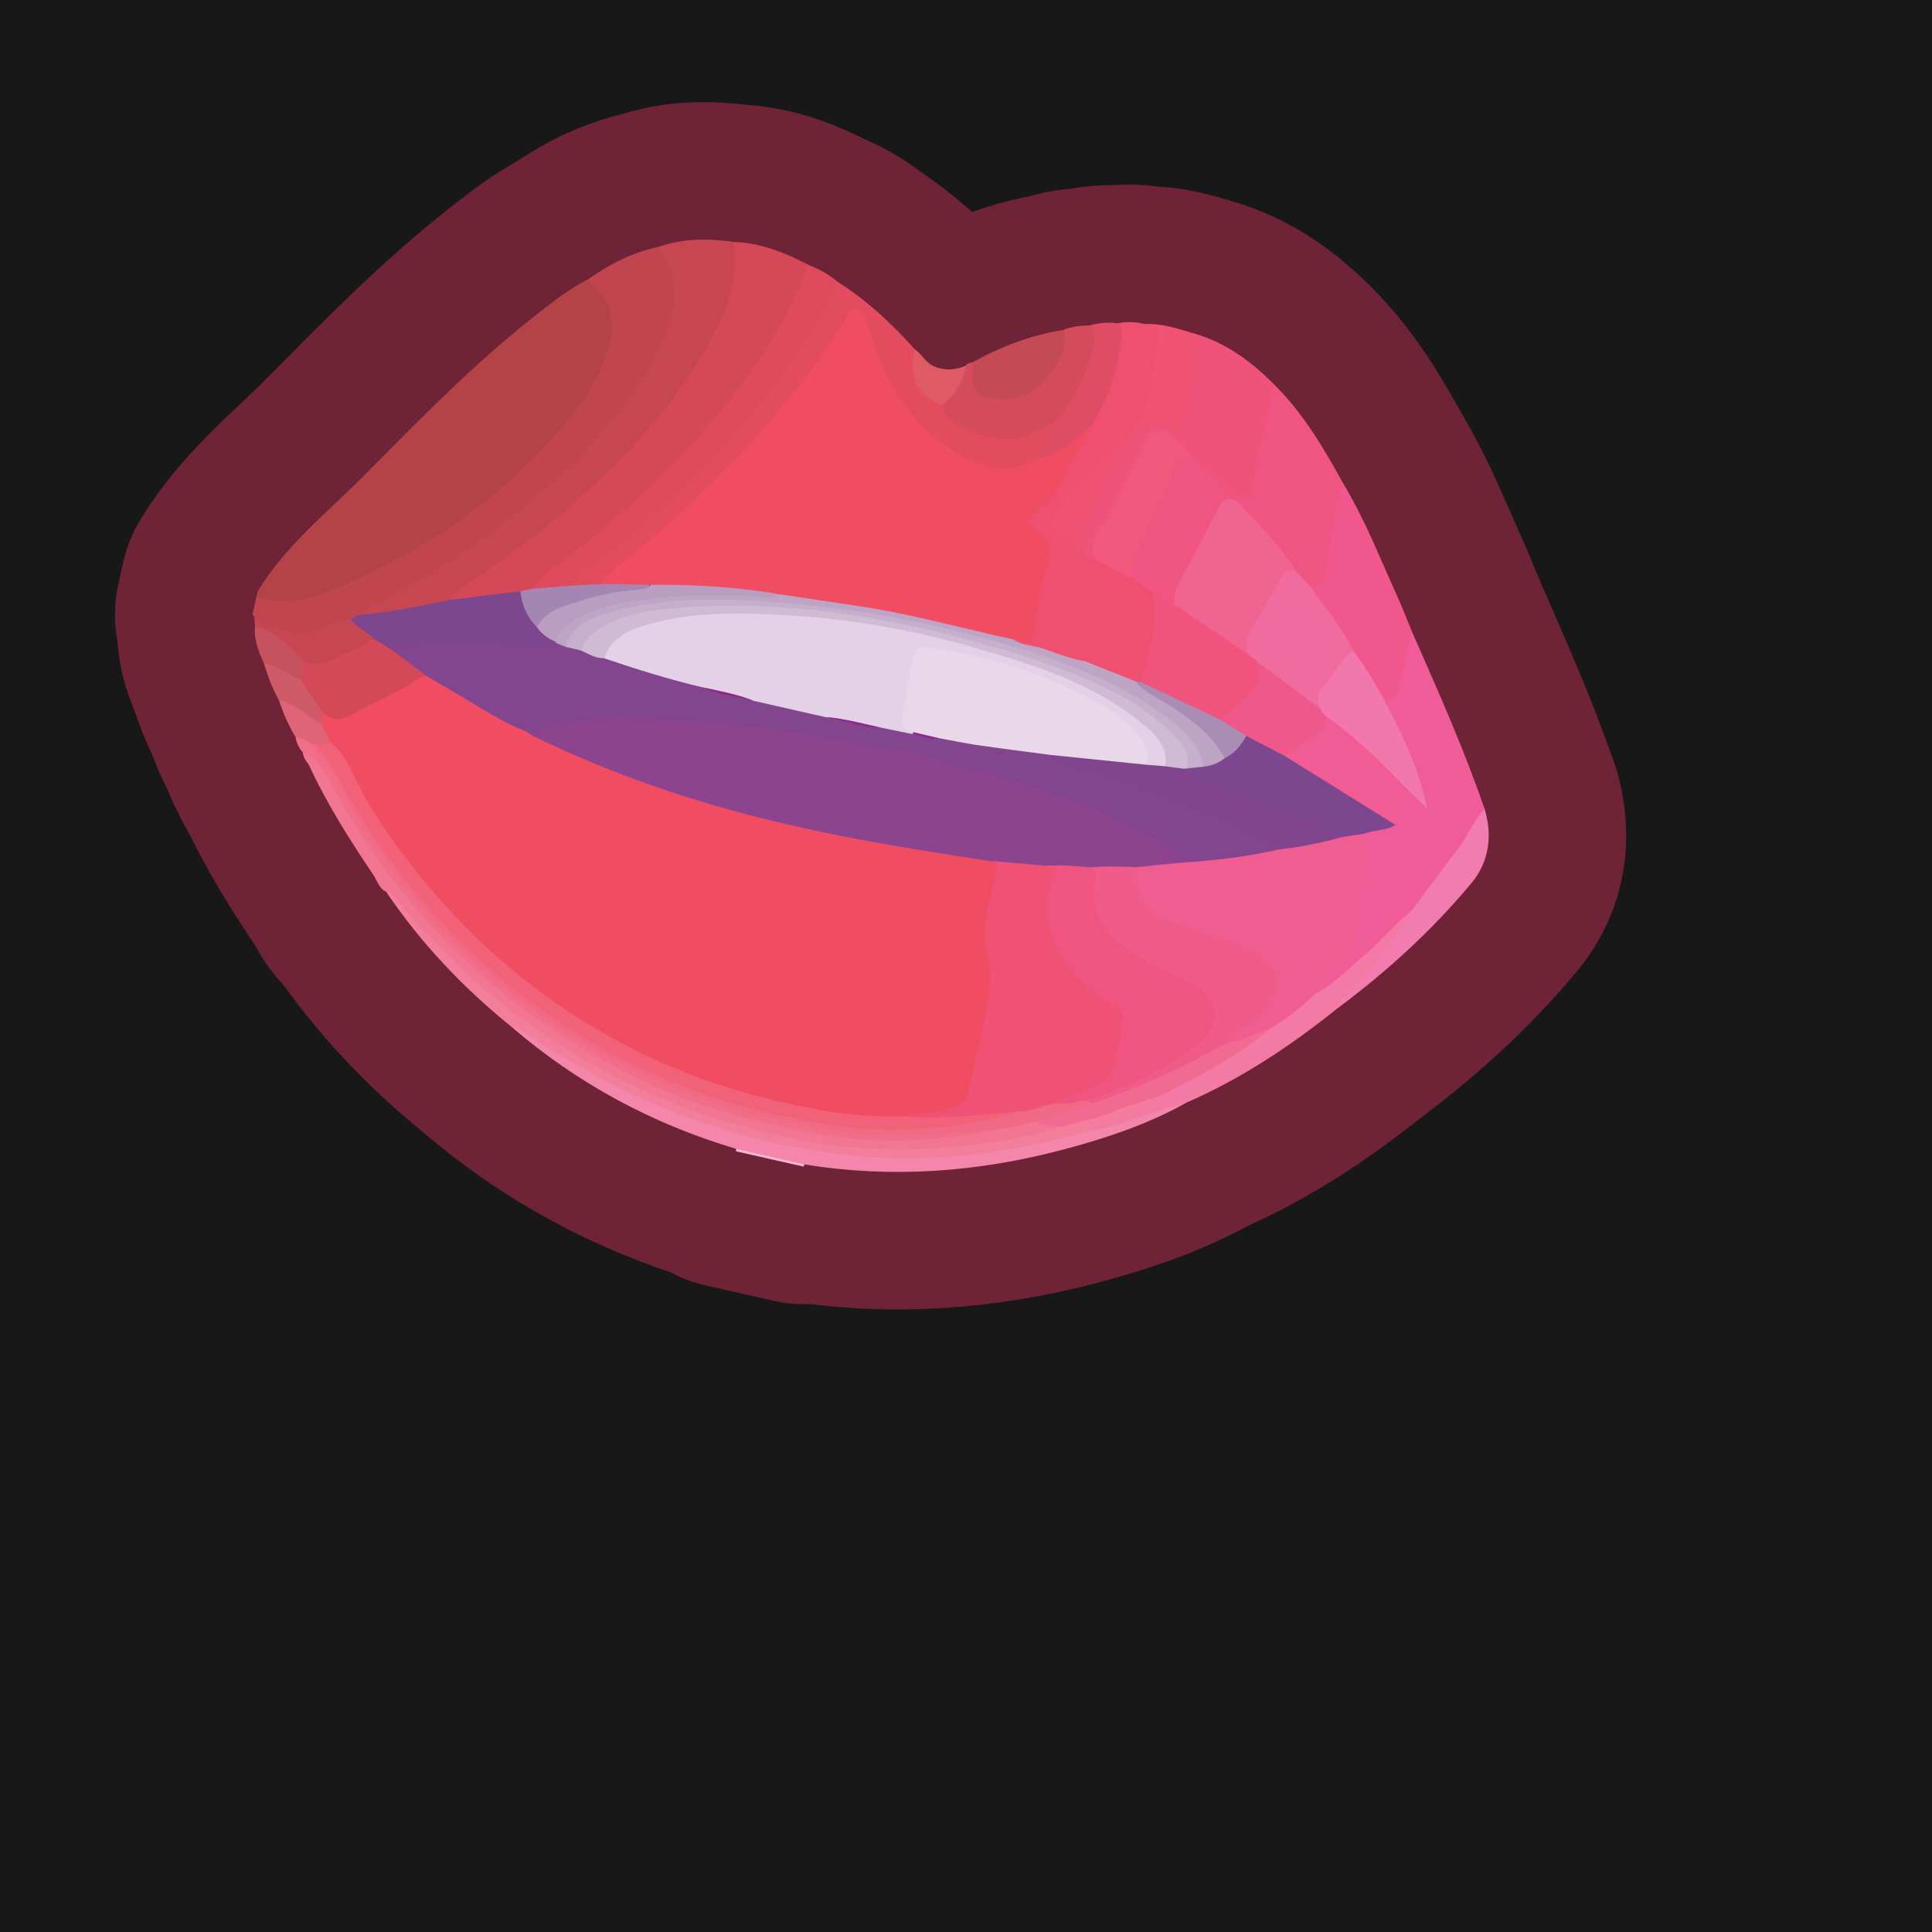 <?xml version="1.0" encoding="UTF-8"?>
<svg xmlns="http://www.w3.org/2000/svg" width="280" height="280" xmlns:xlink="http://www.w3.org/1999/xlink" viewBox="0 0 280 280">
  <g id="Layer_8" data-name="Layer 8">
    <rect x="-4568.911" y="-1406.199" width="6875.234" height="4669.277" fill="#181818" stroke="#181818" stroke-miterlimit="10"/>
  </g>
  <g id="Pattern">
    <a xlink:href="https://www.notion.so/dmmnotes/discourse-management-procedures-93edc17e0c134c24a91fd93fd090b174?pvs=4">
      <g>
        <g>
          <path d="M37.355,85.694c3.998-6.6,10.024-11.361,15.353-16.73,8.051-8.112,16.031-16.326,25.067-23.386,2.373-1.854,4.752-3.73,7.46-5.11,3.159,1.829,4.477,4.792,3.773,8.543-.769,4.102-2.827,7.626-5.31,10.849-7.031,9.13-15.898,16.097-25.971,21.609-3.575,1.956-7.274,3.603-11.096,4.999-2.273.83-4.585,1.305-7.012.943-.884-.132-1.824-.136-2.435-.964l.171-.755Z" fill="none" stroke="#6e2336" stroke-linecap="round" stroke-linejoin="round" stroke-width="39.858"/>
          <path d="M37.184,86.449c5.02,1.685,9.532-.267,13.899-2.236,12.462-5.622,23.361-13.394,31.898-24.204,2.308-2.923,4.22-6.123,5.244-9.754,1.004-3.559.562-6.744-2.592-9.15-.186-.142-.268-.421-.398-.636,3.119-2.208,6.469-3.915,10.243-4.695,2.709,2.519,2.931,5.732,2.389,9.07-.797,4.904-3.414,9.003-6.2,12.953-5.435,7.706-12.32,13.98-19.876,19.545-5.553,4.09-11.423,7.681-17.519,10.901-.578.305-1.057.727-1.593,1.078-.604.368-1.284.531-1.951.732-.611.182-1.271.294-1.798.635-3.412,2.208-6.957,1.349-10.503.507-.687-.163-1.379-.364-1.53-1.22-.095-.298.094-.695-.312-.884l.598-2.641Z" fill="none" stroke="#6e2336" stroke-linecap="round" stroke-linejoin="round" stroke-width="39.858"/>
          <path d="M106.65,166.851c.018-.116.031-.232.04-.349.437-.345.952-.368,1.455-.278,2.442.438,4.861.983,7.252,1.645.493.136.948.38,1.186.885-.038.107-.078.214-.121.32l-9.812-2.223Z" fill="none" stroke="#6e2336" stroke-linecap="round" stroke-linejoin="round" stroke-width="39.858"/>
          <path d="M106.351,35.06c3.883.134,7.375,1.546,10.763,3.296.395.672-.028,1.241-.248,1.825-2.186,5.832-5.359,11.12-9.121,16.041-7.823,10.236-17.119,18.984-27.387,26.727-1.028.775-1.982,1.636-2.923,2.515-.58.441-1.287.485-1.961.639-2.547.323-5.095.643-7.634,1.036-.859.133-1.779.429-2.609-.178-.337-1.115.597-1.441,1.23-1.913,4.125-3.069,8.458-5.849,12.433-9.13,7.823-6.457,15.032-13.48,20.729-21.939,2.31-3.431,4.21-7.069,5.561-10.984.636-1.845.831-3.757.819-5.702-.005-.754-.185-1.554.346-2.233Z" fill="none" stroke="#6e2336" stroke-linecap="round" stroke-linejoin="round" stroke-width="39.858"/>
          <path d="M106.351,35.06c.751,4.927-.794,9.364-3.035,13.604-5.955,11.266-14.803,19.99-24.55,27.954-3.978,3.25-8.282,6.023-12.405,9.058-.466.343-1.008.596-1.097,1.258-.188.712-.818.762-1.369.849-3.171.502-6.309,1.191-9.486,1.657-.667.098-1.414.353-1.949-.367.971-1.404,2.62-1.821,3.988-2.574,11.14-6.134,21.365-13.415,29.943-22.908,4.21-4.659,7.766-9.708,10.135-15.52,1.721-4.221,1.551-8.389-1.048-12.295,3.557-1.265,7.199-1.233,10.873-.714Z" fill="none" stroke="#6e2336" stroke-linecap="round" stroke-linejoin="round" stroke-width="39.858"/>
          <path d="M184.606,55.665c4.289,4.234,7.296,9.363,10.168,14.585-.787,4.563-1.263,9.185-2.543,13.654-.266.929-.837,1.577-1.924,1.511-1.271-.292-1.794-1.443-2.603-2.268-2.319-3.248-5.027-6.175-7.722-9.103-1.418-1.541-2.248-1.399-3.244.405-1.894,3.43-3.657,6.931-5.511,10.382-.498.928-.28,2.048-.965,2.884-1.469.176-2.337-1.022-3.508-1.528-1.087-.772-2.474-1.167-3.128-2.486-.39-1.106-.122-2.141.325-3.165,1.949-4.461,4.185-8.79,6.122-13.257.513-1.183,1.369-1.834,2.732-1.581,1.979.915,3.225,2.684,4.774,4.104.828.759,1.577,2.145,2.78,1.682,1.142-.439,1.001-1.982,1.099-3.092.341-3.855,1.518-7.53,2.298-11.289.116-.558.278-1.131.851-1.439Z" fill="none" stroke="#6e2336" stroke-linecap="round" stroke-linejoin="round" stroke-width="39.858"/>
          <path d="M204.634,91.539c3.717,8.465,7.501,16.903,10.511,25.658-.581,2.152-1.982,3.862-3.177,5.657-2.135,3.208-4.505,6.25-7.033,9.164-3.704,3.861-7.522,7.605-11.739,10.909-.67.525-1.347,1.763-2.525.66.059-.916.715-1.493,1.241-2.129,1.152-1.394,2.165-2.886,3.185-4.375,1.021-1.49,1.338-3.112,1.448-4.911.227-3.721.275-7.46.822-11.158.541-.967,1.583-.917,2.46-1.211.692-.233,1.558-.078,1.996-.883.627-1.74.761-3.549.785-5.373.696-.766,1.146-.047,1.577.322.771.659,1.408,1.461,2.272,2.355-1.421-4.732-3.362-9.014-5.543-13.199-.351-.673-1.144-1.391-.115-2.171,1.049-.463,1.495-1.338,1.725-2.402.353-1.636.717-3.27,1.116-4.895.181-.738.257-1.545.993-2.017Z" fill="none" stroke="#6e2336" stroke-linecap="round" stroke-linejoin="round" stroke-width="39.858"/>
          <path d="M121.336,40.804c4.255,2.691,7.901,6.08,11.241,9.817.363.665.15,1.373.163,2.067.052,2.864,1.428,4.803,4.111,5.815,2.663,4.317,8.995,5.856,13.688,3.367.727-.386,1.341-1.301,2.381-.743-.032,2.033-1.401,3.54-2.083,5.316-2.683,2.346-5.72,2.325-8.868,1.238-6.782-2.342-10.989-7.399-14.129-13.547-1.118-2.19-1.797-4.548-2.549-6.877-.211-.654-.378-1.521-1.168-1.647-.881-.141-1.074.791-1.427,1.355-6.625,10.561-14.945,19.656-24.086,28.067-3.7,3.405-7.71,6.44-11.398,9.854-1.349.442-2.706.684-4.092.161-.467-1.504.779-2.066,1.626-2.734,5.209-4.111,10.207-8.46,14.918-13.132,6.871-6.815,13.222-14.055,18.168-22.435,1.168-1.98,1.963-4.181,3.505-5.94Z" fill="none" stroke="#6e2336" stroke-linecap="round" stroke-linejoin="round" stroke-width="39.858"/>
          <path d="M161.961,46.854c1.321-.27,2.633-.218,3.937.109,2.438.211,2.558.453,2.355,2.809-.233,2.704-.974,5.305-1.396,7.963-.462,2.914-1.973,5.097-4.07,7.004-2.234,2.031-4.562,3.958-6.653,6.147-1.039,1.087-1.839,2.305-2.467,3.654-.838,1.799-.679,2.405.992,3.534.692.467,1.406.902,2.129,1.321.678.462,1.386.882,2.044,1.379.177.135.338.282.497.437,1.288,1.315,1.586,2.862,1.175,4.625-.627,2.689-1.202,5.391-1.846,8.077-.205.856-.318,1.81-1.34,2.186-2.417.201-4.444-1.066-6.623-1.763-.494-.279-.986-.562-1.316-1.048-.15-2.527.301-4.986.861-7.434.36-1.571.675-3.154,1.078-4.713.363-1.402.014-2.463-1.057-3.457-1.996-1.852-1.975-2.43-.004-4.38,1.662-1.645,3.095-3.371,3.909-5.657.819-2.3,2.929-3.922,3.711-6.298,2.466-4.52,4.15-9.26,4.084-14.494Z" fill="none" stroke="#6e2336" stroke-linecap="round" stroke-linejoin="round" stroke-width="39.858"/>
          <path d="M158.631,81.032c-.634-.303-1.307-.549-1.72-1.175-.98-.765-.998-1.721-.539-2.762,1.554-3.526,3.076-7.073,4.913-10.46,1.081-1.994,2.869-3.441,4.487-4.99,1.002-.959,2.201-.887,3.402-.273.793.406,1.532.445,1.798-.623,1.02-4.101,1.989-8.212,1.854-12.485,4.669,1.287,8.424,4.027,11.78,7.403-1.072,4.949-2.326,9.858-3.009,14.892-.307,2.261-1.396,2.566-3.169.891-1.907-1.802-3.628-3.801-5.678-5.459-1.17-.459-1.918-1.489-2.927-2.167-1.824-1.226-2.55-1.151-3.523.766-2.3,4.535-4.441,9.154-7.081,13.508-.575.948.178,2.078-.589,2.935Z" fill="none" stroke="#6e2336" stroke-linecap="round" stroke-linejoin="round" stroke-width="39.858"/>
          <path d="M121.336,40.804c-1.567,4.109-3.91,7.794-6.421,11.354-7.829,11.101-17.465,20.47-27.971,29.007-1.351,1.098-3.158,1.816-3.774,3.694-1.954.813-3.94,1.205-6.012.454,1.921-2.557,4.737-4.074,7.147-6.052,10.923-8.965,20.843-18.819,28.173-31.032,1.88-3.132,3.293-6.489,4.636-9.876,1.514.632,2.973,1.36,4.222,2.449Z" fill="none" stroke="#6e2336" stroke-linecap="round" stroke-linejoin="round" stroke-width="39.858"/>
          <path d="M204.634,91.539c-.574,2.56-1.213,5.108-1.696,7.685-.274,1.462-.962,2.161-2.455,2.003-2.037-1.938-3.046-4.585-4.685-6.797-1.568-2.802-3.573-5.31-5.342-7.976-.295-.444-.884-.815-.581-1.505,1.298.386,1.634-.376,1.942-1.446.98-3.402,1.157-6.944,1.919-10.381.224-1.011.526-1.974,1.038-2.872,3.057,5.077,5.195,10.594,7.641,15.963.797,1.749,1.483,3.549,2.22,5.326Z" fill="none" stroke="#6e2336" stroke-linecap="round" stroke-linejoin="round" stroke-width="39.858"/>
          <path d="M116.583,168.755c-3.298-.751-6.595-1.502-9.893-2.253-12.098-3.601-22.983-9.434-32.557-17.681,1.093-.58,1.843.212,2.616.715,7.031,4.583,14.285,8.737,22.192,11.648,7.331,2.699,14.833,4.666,22.622,5.552,11.421,1.299,22.624.222,33.687-2.741.56-.15,1.125-.281,1.699-.362,3.808-.591,7.398-1.941,11.042-3.123,1.059-.343,2.135-1.329,3.372-.378-5.468,2.967-11.334,4.903-17.312,6.485-12.333,3.265-24.819,4.197-37.467,2.138Z" fill="none" stroke="#6e2336" stroke-linecap="round" stroke-linejoin="round" stroke-width="39.858"/>
          <path d="M152.833,61.083c-2.223,1.212-4.288,2.795-7.05,2.618-3.041-.195-5.742-1.257-8.145-3.067-.594-.447-1.059-1.138-.913-2.012.964-1.946,2.305-3.676,3.246-5.636.207-.353.564-.405.92-.46.616.544.479,1.277.51,1.974.081,1.841.795,2.614,2.698,2.822,3.587.391,6.183-1.206,8.109-4.115,1.088-1.645,1.541-3.511,1.92-5.405,1.229-.489,2.517-.63,3.825-.648.857-.226,1.044.376,1.015.966-.241,4.971-2.014,9.288-5.591,12.807-.137.135-.355.13-.544.156Z" fill="none" stroke="#6e2336" stroke-linecap="round" stroke-linejoin="round" stroke-width="39.858"/>
          <path d="M172.826,48.262c.365.462,1.046.653.836,1.543-.888,3.75-1.119,7.627-2.18,11.351-.325,1.141-.722,1.87-1.942.96-1.799-1.342-3.029-.492-4.506.761-3.615,3.068-4.809,7.5-6.858,11.454-.44.85-.667,1.825-1.182,2.619-.652,1.007-.555,1.924-.084,2.907-5.976-2.852-5.408-3.453-1.804-8.566,1.757-2.493,4.361-4.329,6.699-6.339,2.283-1.962,4.046-4.162,4.577-7.335.486-2.908,1.054-5.807,1.529-8.722.286-1.753-1.045-1.602-2.013-1.931,2.412-.118,4.663.627,6.928,1.299Z" fill="none" stroke="#6e2336" stroke-linecap="round" stroke-linejoin="round" stroke-width="39.858"/>
          <path d="M171.361,160.132c-1.25-.076-2.321.534-3.455.902-3.505,1.137-6.948,2.49-10.628,3.007.121-1.083,1.1-1.109,1.807-1.39,2.947-1.175,5.923-2.279,8.593-4.039,4.05-2.172,8.159-4.232,12.005-6.776,1.442-.954,2.767-2.054,4.194-3.019,1.718-1.316,3.526-2.509,5.175-3.917.52-.444.965-1.049,1.762-1.037,2.712-1.268,4.613-3.572,6.89-5.395,2.485-1.988,4.37-4.617,6.923-6.536.457.883-.186,1.471-.606,2.081-2.67,3.877-5.507,7.62-9.011,10.802-.433.393-.692.931-1.146,1.301-6.743,5.4-13.875,10.179-21.827,13.646-.234.102-.45.246-.674.37Z" fill="none" stroke="#6e2336" stroke-linecap="round" stroke-linejoin="round" stroke-width="39.858"/>
          <path d="M193.863,146.117c.576-1.815,2.203-2.795,3.348-4.15,2.692-3.187,5.455-6.31,7.416-10.033,2.279-3.056,4.557-6.114,6.839-9.169,1.333-1.785,2.165-3.901,3.68-5.567,1.211,3.913.641,7.746-1.879,10.772-5.693,6.837-12.252,12.829-19.403,18.148Z" fill="none" stroke="#6e2336" stroke-linecap="round" stroke-linejoin="round" stroke-width="39.858"/>
          <path d="M154.127,47.802c.704,2.523-.645,4.508-1.952,6.333-1.655,2.31-3.889,3.797-6.984,3.734-3.431-.07-4.29-.815-4.218-4.192.008-.383-.053-.767-.082-1.151,4.155-2.296,8.535-3.959,13.237-4.724Z" fill="none" stroke="#6e2336" stroke-linecap="round" stroke-linejoin="round" stroke-width="39.858"/>
          <path d="M152.833,61.083c2.766-2.824,4.301-6.346,5.367-10.045.338-1.173.96-2.672-.248-3.884,1.318-.35,2.65-.495,4.009-.3,1.173,1.172.437,2.622.285,3.805-.501,3.882-1.877,7.521-3.96,10.866-1.281,2.374-3.433,3.732-5.765,4.838-.63.299-1.361.87-2.102.121.805-1.8,1.61-3.6,2.414-5.401Z" fill="none" stroke="#6e2336" stroke-linecap="round" stroke-linejoin="round" stroke-width="39.858"/>
          <path d="M139.971,52.986c-.254,2.355-1.52,4.128-3.246,5.636-3.633-.838-5.091-3.65-4.148-8,1.035.712,1.584,1.966,2.801,2.48,1.553.656,3.078.548,4.593-.116Z" fill="none" stroke="#6e2336" stroke-linecap="round" stroke-linejoin="round" stroke-width="39.858"/>
          <path d="M167.958,158.925c-2.51,1.844-5.448,2.8-8.274,3.99-.816.344-1.758.423-2.406,1.126-9.71,2.719-19.591,4.226-29.685,3.706-7.431-.383-14.698-1.654-21.894-3.776-10.016-2.954-19.159-7.544-27.909-13.094-1.176-.746-2.164-1.862-3.656-2.057-6.999-5.658-13.139-12.113-18.175-19.591.906-.42,1.247.317,1.711.824,4.517,4.945,9.029,9.904,14.244,14.134,6.932,5.623,14.476,10.254,22.659,13.871,5.907,2.611,11.998,4.684,18.276,6.045,11.574,2.509,23.22,2.683,34.854.172,1.951-.421,3.93-.716,5.837-1.323,4.305-1.089,8.533-2.416,12.657-4.074.559-.225,1.194-.619,1.761.046Z" fill="none" stroke="#6e2336" stroke-linecap="round" stroke-linejoin="round" stroke-width="39.858"/>
          <path d="M153.879,163.273c-5.336,1.765-10.867,2.502-16.43,2.986-4.274.372-8.565.469-12.851.1-1.464-.126-2.936-.206-4.387-.424-16.732-2.517-31.91-8.734-45.465-18.932-6.662-5.012-12.422-10.912-17.827-17.201-.268-.312-.556-.524-.962-.572-1.044-.46-1.266-1.568-1.821-2.391-3.474-5.151-6.802-10.394-9.401-16.059,1.348-.316,1.833.693,2.286,1.591,4.208,8.335,9.631,15.825,16.003,22.607,9.334,9.934,20.277,17.611,32.835,22.987,6.9,2.954,14.052,5.056,21.414,6.351,10.737,1.889,21.406,1.22,31.955-1.483.437-.112.873-.229,1.326-.27,1.121.173,2.396-.362,3.325.71Z" fill="none" stroke="#6e2336" stroke-linecap="round" stroke-linejoin="round" stroke-width="39.858"/>
          <path d="M43.878,109.032c-.587-.633-.905-1.394-1.056-2.233.833-.494,1.457-.07,2.058.462,3.892,3.964,5.946,9.138,8.945,13.692,8.818,13.388,20.248,23.885,34.238,31.637,6.209,3.44,12.741,6.159,19.581,8.015,10.626,2.884,21.411,4.371,32.445,2.871.865-.118,1.799-.402,2.565.352.014.794-.641.696-1.098.766-8.857,1.355-17.666,1.224-26.476-.57-10.944-2.229-21.238-6.071-30.833-11.79-10.117-6.031-18.854-13.65-26.249-22.807-4.302-5.327-8.077-11.005-11.14-17.137-.693-1.387-2.144-2.029-2.978-3.257Z" fill="none" stroke="#6e2336" stroke-linecap="round" stroke-linejoin="round" stroke-width="39.858"/>
          <path d="M43.878,109.032c2.177.736,3.076,2.698,4.021,4.476,4.341,8.161,9.721,15.538,16.102,22.225,8.76,9.179,19.016,16.227,30.489,21.516,7.738,3.567,15.964,5.683,24.317,7.141,7.555,1.319,15.181,1.063,22.765-.082.365-.055.706-.271,1.058-.412,2.521-.908,5.099-1.52,7.798-1.505.156.173.147.337-.028.491-5.018,1.759-10.257,2.324-15.504,2.796-9.272.834-18.346-.534-27.224-3.009-11.206-3.124-21.567-8.12-31-14.993-6.633-4.833-12.629-10.351-17.839-16.68-4.698-5.707-9.039-11.679-12.202-18.414-.406-.864-.988-1.491-1.895-1.803-.435-.509-.783-1.062-.859-1.748Z" fill="none" stroke="#6e2336" stroke-linecap="round" stroke-linejoin="round" stroke-width="39.858"/>
          <path d="M36.897,89.974c3.559,1.212,7.079,2.743,10.866.67.933-.51,2.017-.743,3.032-1.104,1.284.887,2.974,1.345,3.363,3.182-3.021,2.192-5.952,4.643-10.127,3.57-2.022-2.268-4.57-3.863-7.075-5.514-.019-.268-.039-.536-.058-.804Z" fill="none" stroke="#6e2336" stroke-linecap="round" stroke-linejoin="round" stroke-width="39.858"/>
          <path d="M40.432,101.508c-.917-1.688-1.617-3.465-2.163-5.304,2.225-.569,3.634,1.015,5.272,1.996,1.513,1.564,2.803,3.28,3.564,5.349.02.543-.105,1.028-.562,1.376-2.471-.362-4.122-2.192-6.111-3.416Z" fill="none" stroke="#6e2336" stroke-linecap="round" stroke-linejoin="round" stroke-width="39.858"/>
          <path d="M43.554,98.599c-1.739-.849-3.295-2.102-5.285-2.395-.766-1.729-1.512-3.463-1.313-5.426,3.06.811,5.242,2.84,7.197,5.184.441,1.025.296,1.916-.599,2.637Z" fill="none" stroke="#6e2336" stroke-linecap="round" stroke-linejoin="round" stroke-width="39.858"/>
          <path d="M40.432,101.508c2.406.409,3.948,2.396,6.071,3.321.972.731,1.735,1.568,1.482,2.922-.771.69-1.647.635-2.555.362-.278-.125-.531-.287-.734-.518-.519-.513-1.167-.724-1.874-.797-1.007-1.668-1.792-3.437-2.39-5.291Z" fill="none" stroke="#6e2336" stroke-linecap="round" stroke-linejoin="round" stroke-width="39.858"/>
          <path d="M54.177,92.597c-.939-1.227-2.677-1.571-3.382-3.056.555-.156,1.109-.312,1.664-.469,4.336-.309,8.555-1.313,12.804-2.139,3.387-.418,6.774-.835,10.162-1.253.89,1.661,1.404,3.524,2.684,4.975.706.943,1.915,1.379,2.486,2.46-.012.207-.09.382-.232.532-.913.683-1.965.492-2.974.428-6.025-.384-12.053-.383-18.084-.173-.899.031-1.794.081-2.669.314-1.134-.061-1.963-.587-2.459-1.618Z" fill="none" stroke="#6e2336" stroke-linecap="round" stroke-linejoin="round" stroke-width="39.858"/>
          <path d="M77.822,90.914c-1.434-1.455-2.203-3.213-2.398-5.235.578-.122,1.156-.244,1.734-.365,2.004-.151,4.008-.302,6.012-.453,1.34-.076,2.68-.151,4.02-.227,2.309-.848,4.641-.729,6.984-.167-.237,1.174-.297,1.275-1.829,1.459-2.749.33-5.455.85-8.122,1.597-2.385.668-4.501,1.82-6.401,3.392Z" fill="none" stroke="#6e2336" stroke-linecap="round" stroke-linejoin="round" stroke-width="39.858"/>
          <path d="M170.236,87.628c-.148-1.177.106-2.22.695-3.288,1.972-3.577,3.861-7.201,5.737-10.829.789-1.527,1.956-1.506,2.92-.501,2.996,3.123,6.077,6.192,8.38,9.907-1.214.401-2.01,1.186-2.577,2.363-.691,1.435-1.427,2.864-2.321,4.191-1.113,1.651-2.011,3.372-2.145,5.406-.556.211-1.001-.067-1.421-.354-2.74-1.875-5.478-3.754-8.243-5.592-.473-.314-.976-.638-1.023-1.302Z" fill="none" stroke="#6e2336" stroke-linecap="round" stroke-linejoin="round" stroke-width="39.858"/>
          <path d="M170.236,87.628c3.55,2.399,7.101,4.798,10.651,7.197.787.044,1.297.477,1.636,1.156.873,2.125.248,3.894-1.393,5.328-1.413,1.234-2.501,2.957-4.595,3.239-2.176-.421-3.951-1.765-5.942-2.613-1.288-.549-2.578-1.109-3.839-1.725-.68-.332-1.428-.625-1.632-1.494.834-2.842.72-5.876,1.654-8.678.487-1.463-.418-2.922.302-4.302l3.158,1.891Z" fill="none" stroke="#6e2336" stroke-linecap="round" stroke-linejoin="round" stroke-width="39.858"/>
          <path d="M182.231,95.913c-.448-.363-.896-.726-1.343-1.088-.545-1.364-.196-2.519.576-3.747,1.415-2.253,2.673-4.607,3.948-6.945.58-1.063,1.247-1.766,2.555-1.216.636.677,1.272,1.355,1.908,2.032,2.1,3.092,4.584,5.929,6.225,9.327-.632,1.529-1.824,2.691-2.771,3.994-1.027,1.412-1.939,2.757-1.941,4.556-.403.145-.783.033-1.085-.209-2.496-2.001-5.129-3.826-7.574-5.893-.249-.211-.373-.515-.498-.811Z" fill="none" stroke="#6e2336" stroke-linecap="round" stroke-linejoin="round" stroke-width="39.858"/>
          <path d="M158.631,81.032c-1.06-2.528.899-4.184,1.823-6.106,1.55-3.221,3.251-6.369,4.857-9.564,1.885-3.75,2.586-3.917,5.751-1.188.622.536,1.128,1.206,1.688,1.814-1.127.031-1.858.543-2.329,1.611-1.908,4.321-3.812,8.646-5.86,12.902-.538,1.117-.655,2.174-.614,3.328-1.598.197-2.651-.922-3.85-1.646-.521-.314-.955-.793-1.47-1.145l.003-.007Z" fill="none" stroke="#6e2336" stroke-linecap="round" stroke-linejoin="round" stroke-width="39.858"/>
          <path d="M158.627,81.038c1.773.93,3.547,1.861,5.32,2.791,1.044.635,2.088,1.271,3.131,1.906.893,4.567-.498,8.825-1.769,13.099-.296.216-.633.26-.986.241-2.234-.485-4.264-1.547-6.409-2.287-.412-.142-.801-.411-.712-.973.73-.314.679-1.036.819-1.635.614-2.625,1.072-5.293,1.835-7.873.616-2.085.237-3.76-1.229-5.272Z" fill="none" stroke="#6e2336" stroke-linecap="round" stroke-linejoin="round" stroke-width="39.858"/>
          <path d="M190.813,143.863c-2.048,1.999-4.304,3.73-6.745,5.222-1.599.76-3.001,1.945-4.816,2.241-.592.097-1.234.537-1.69-.257.119-.948.875-1.374,1.537-1.874,1.542-1.165,3.055-2.367,4.273-3.884,1.523-1.897,1.547-3.287.032-5.208-1.317-1.671-3.121-2.602-5.099-3.316-2.903-1.048-5.977-1.56-8.796-2.852-1.897-.869-3.68-1.899-4.626-3.889-.675-1.421-1.146-2.881-.315-4.422,1.146-.989,2.57-.58,3.876-.756,1.08-.145,2.171-.209,3.253-.342,4.5-.314,8.953-1.004,13.402-1.718,3.077-.553,6.153-1.111,9.191-1.855,1.105-.113,2.193-.813,3.324-.105-.031,2.993-.102,5.984-.447,8.961-.029.255-.184.518-.144.754.808,4.776-2.142,7.952-4.764,11.275-.514.651-.966,1.349-1.447,2.026Z" fill="none" stroke="#6e2336" stroke-linecap="round" stroke-linejoin="round" stroke-width="39.858"/>
          <path d="M197.616,120.848c-1.062.159-2.124.318-3.187.477-1.013.142-1.888-.261-2.766-.678-5.653-2.684-11.499-4.884-17.392-6.97-1.076-.381-2.258-.653-2.8-1.857-.049-.216.002-.409.148-.575.776-.517,1.686-.422,2.546-.554,1.167-.094,2.206-.553,3.197-1.143,1.369-.791,2.031-2.37,3.455-3.101,2.106.417,3.69,1.897,5.588,2.739,4.669,2.809,9.226,5.799,13.906,8.59.765.456,1.602.85,1.935,1.782-1.426.851-3.132.697-4.629,1.29Z" fill="none" stroke="#6e2336" stroke-linecap="round" stroke-linejoin="round" stroke-width="39.858"/>
          <path d="M191.392,102.753c-.643-1.225-.508-2.331.484-3.323,1.578-1.578,2.227-3.919,4.225-5.154,1.634,2.208,3.102,4.52,4.382,6.951,2.709,5.072,5.179,10.242,6.382,16.014-1.323-1.315-2.646-2.631-3.968-3.946-.688.093-1.02-.444-1.415-.831-3.057-2.992-6.259-5.82-9.594-8.498-.293-.352-.76-.635-.495-1.213Z" fill="none" stroke="#6e2336" stroke-linecap="round" stroke-linejoin="round" stroke-width="39.858"/>
          <path d="M191.994,103.659c4.014,2.782,7.501,6.159,10.902,9.635.516,2.164-.124,4.208-.651,6.263-5.354-3.333-10.707-6.665-16.061-9.998.689-1.04,1.712-1.704,2.719-2.377,1.349-.902,2.528-1.939,3.091-3.524Z" fill="none" stroke="#6e2336" stroke-linecap="round" stroke-linejoin="round" stroke-width="39.858"/>
          <path d="M94.301,84.751c-2.37-.039-4.74-.078-7.11-.117,1.54-2.366,3.988-3.752,6.067-5.519,8.241-7.002,15.823-14.64,22.545-23.11,2.511-3.164,4.793-6.506,6.885-9.972.338-.561.521-1.466,1.46-1.302.795.139,1.076.904,1.315,1.547.938,2.521,1.566,5.15,2.778,7.579,3.149,6.311,7.541,11.308,14.43,13.61,2.684.897,5.307.459,7.749-.984,2.783-.403,4.799-2.136,6.785-3.918.372-.334.722-.694,1.083-1.041-.118.998-.697,1.779-1.229,2.578-1.167,1.748-2.448,3.378-3.092,5.483-.589,1.924-2.365,3.151-3.787,4.522-1.085,1.046-1.527,1.805.061,2.827,1.662,1.069,2.209,2.545,1.577,4.624-1.156,3.803-1.695,7.756-2.312,11.681-.972.596-1.914.036-2.868-.073-11.078-2.551-22.125-5.266-33.475-6.385-5.291-1.312-10.714-1.171-16.099-1.474-.938-.053-1.954.192-2.759-.555Z" fill="none" stroke="#6e2336" stroke-linecap="round" stroke-linejoin="round" stroke-width="39.858"/>
          <path d="M113.054,86.136c3.716.556,7.432,1.114,11.149,1.667,6.885,1.023,13.607,2.805,20.379,4.36.753.173,1.508.334,2.262.501,1.127.732,2.542.529,3.706,1.141,2.213.686,4.339,1.66,6.653,2.012,2.451.976,4.902,1.952,7.353,2.928,2.57,1.673,5.339,3.017,7.819,4.848,1.724,1.273,3.213,2.753,4.524,4.426.421.537.977,1.076.58,1.884-.903.711-1.937,1.091-3.074,1.206-1.188-1.196-1.565-2.9-2.773-4.136-3.779-3.868-8.421-6.32-13.295-8.401-6.514-2.782-13.168-5.13-20.13-6.585-3.584-.749-7.215-1.351-10.663-2.699-1.887-.738-3.942-.229-5.927-.526-5.849-.874-11.749-1.327-17.673-1.35-4.717-.019-9.394.379-13.993,1.444-3.153.73-5.951,2.088-7.797,4.922-.76.302-1.262-.062-1.675-.652l.084-.112c-.461-1.531.707-2.243,1.625-2.95,2.297-1.771,5.004-2.624,7.82-3.139,7.211-1.319,14.46-1.459,21.738-.67.431.047.894.156,1.308-.117Z" fill="none" stroke="#6e2336" stroke-linecap="round" stroke-linejoin="round" stroke-width="39.858"/>
          <path d="M150.55,93.805c-1.261-.295-2.599-.344-3.706-1.141.886.191,1.772.383,2.658.574.385.123.837.123,1.048.567Z" fill="none" stroke="#6e2336" stroke-linecap="round" stroke-linejoin="round" stroke-width="39.858"/>
          <path d="M177.644,151.2c2.326-.144,4.22-1.598,6.424-2.115-4.837,4.153-10.499,6.955-16.111,9.84-2.235.732-4.515,1.35-6.691,2.226-2.4.966-4.911,1.463-7.387,2.121-1.16-.13-2.319-.26-3.479-.39.027-.126.055-.252.082-.379.34-.734,1.05-.895,1.726-1.057,1.932-.465,3.697-1.407,5.604-1.938,6.192-1.936,12.09-4.547,17.757-7.697.634-.352,1.198-1.043,2.075-.612Z" fill="none" stroke="#6e2336" stroke-linecap="round" stroke-linejoin="round" stroke-width="39.858"/>
          <path d="M157.845,159.808c-2.329,1.241-4.903,1.813-7.363,2.696-2.612.495-5.171,1.29-7.852,1.393-4.484.059-8.933.774-13.428.654-3.905-.105-7.797-.439-11.614-1.208-5.213-1.051-10.458-2.054-15.47-3.891-8.209-3.009-15.962-6.913-23.163-11.917-8.674-6.028-16.093-13.307-22.357-21.797-3.095-4.195-5.923-8.554-8.294-13.197-.944-1.849-2.499-3.229-3.61-4.943.252.056.505.113.757.169,2.63,1.297,3.651,3.892,4.924,6.237,5.026,9.26,11.519,17.369,19.233,24.498,9.191,8.494,19.675,14.934,31.458,19.174,15.158,5.454,30.566,7.547,46.395,3.085,1.914-.261,3.697-1.102,5.63-1.294,1.617.381,3.182-.807,4.809-.163.135.185.116.354-.056.506Z" fill="none" stroke="#6e2336" stroke-linecap="round" stroke-linejoin="round" stroke-width="39.858"/>
          <path d="M54.177,92.597c.777.464,1.554.927,2.332,1.391,2.129.926,4.138,2.02,5.542,3.962-3.666,2.605-7.745,4.464-11.773,6.396-1.266.608-2.645.5-3.429-1.033-1.098-1.571-2.196-3.143-3.295-4.714.2-.879.399-1.758.599-2.637,1.484.53,2.813.268,4.235-.442,1.934-.965,3.955-1.756,5.789-2.923Z" fill="none" stroke="#6e2336" stroke-linecap="round" stroke-linejoin="round" stroke-width="39.858"/>
          <path d="M46.849,103.314c2.215,1.923,4.071.259,5.917-.684,2.722-1.39,5.503-2.684,8.053-4.393.336-.225.697-.307,1.094-.227,1.031-.408,1.711.353,2.441.797,4.066,2.476,8.136,4.942,12.434,7.011,8.446,4.038,17.126,7.423,26.119,10.073,7.806,2.3,15.76,3.928,23.7,5.589,4.454.932,8.985,1.688,13.548,2.069,1.029.086,2.031.351,3.03.609,1.624.362,1.973,1.411,1.625,2.905-.38,1.63-.742,3.265-1.102,4.9-.364,1.651-.616,3.367-.215,4.984,1.097,4.418.295,8.686-.682,12.967-.616,2.699-1.245,5.396-1.833,8.101-.371,1.709-1.396,2.704-3.038,3.128-1.999.516-4.045.755-6.087,1.003-5.373.329-10.65-.339-15.922-1.368-11.256-2.198-21.769-6.236-31.508-12.293-11.094-6.899-20.27-15.775-27.891-26.39-3.175-4.421-5.373-9.381-8.446-13.829-.148-.214-.152-.489-.21-.739-.458-.9-.916-1.799-1.375-2.698.115-.505.231-1.01.346-1.515Z" fill="none" stroke="#6e2336" stroke-linecap="round" stroke-linejoin="round" stroke-width="39.858"/>
          <path d="M47.877,107.528c2.24,1.815,3.162,4.537,4.443,6.928,2.907,5.426,6.596,10.258,10.55,14.897,8.147,9.56,17.9,17.113,29.098,22.806,8.722,4.434,18.013,7.137,27.593,8.832,3.956.7,8.008.878,12.048.804,4.76-.412,9.546-.49,14.284-1.169.634-.091,1.287-.207,1.741.438-5.27,1.832-10.766,2.299-16.275,2.624-5.477.323-10.822-.587-16.195-1.601-10.751-2.029-20.784-5.877-30.143-11.446-9.001-5.355-16.945-12.013-23.734-20.037-3.827-4.523-7.337-9.265-10.301-14.384-1.695-2.927-3.07-6.042-5.535-8.457.831.151,1.647.153,2.425-.237Z" fill="none" stroke="#6e2336" stroke-linecap="round" stroke-linejoin="round" stroke-width="39.858"/>
          <path d="M76.37,106.046c-3.828-1.438-7.169-3.775-10.677-5.803-1.267-.732-2.521-1.488-3.781-2.233-1.801-1.341-3.603-2.682-5.404-4.023.692-.8,1.647-.573,2.512-.601,6.315-.2,12.628-.281,18.939.217.788.062,1.829.42,2.518-.479.493.207.986.415,1.478.622.793-.366,1.568-.139,2.344.069,1.177.379,2.289.954,3.523,1.166,4.66,1.295,9.197,3.002,13.923,4.073,2.417,1.1,5.053,1.349,7.599,1.948,3.469.763,6.932,1.545,10.391,2.346,2.662.617,5.27,1.497,8.031,1.619,1.547.048,2.993.606,4.495.883,1.342.261,2.643.775,4.049.645,4.91.855,9.845,1.537,14.795,2.117.383.045.745.18,1.084.368,1.982,1.432,4.4,1.721,6.638,2.439,8.656,2.774,17.155,5.915,25.203,10.18.6.318,1.341.601,1.153,1.54-4.431,1.014-8.925,1.563-13.457,1.833-.648-.279-1.32-.488-1.896-.936-5.383-4.191-11.716-6.399-18.033-8.666-5.889-2.114-11.972-3.562-17.999-5.15-5.397-1.422-10.966-2.211-16.493-3.119-6.938-1.14-13.902-1.97-20.92-2.308-4.377-.211-8.759-.266-13.124.326-1.351.183-2.649.519-3.944.923-.969.303-1.967.695-2.95.005Z" fill="none" stroke="#6e2336" stroke-linecap="round" stroke-linejoin="round" stroke-width="39.858"/>
          <path d="M113.054,86.136c-1.294,1.034-2.753.282-4.088.246-6.4-.172-12.78-.162-19.093,1.053-2.53.487-4.957,1.304-7.11,2.785-1.02.702-1.896,1.524-2.2,2.792-1.125-.423-2.037-1.125-2.74-2.098,1.363-2.639,4.076-3.102,6.511-3.891,2.604-.843,5.309-1.342,8.052-1.564.698-.056,1.41-.114,1.916-.708,6.288-.036,12.549.288,18.753,1.385Z" fill="none" stroke="#6e2336" stroke-linecap="round" stroke-linejoin="round" stroke-width="39.858"/>
          <path d="M191.994,103.659c.367.933-.058,1.619-.725,2.199-1.587,1.38-3.241,2.671-5.084,3.702-1.859-.97-3.718-1.94-5.577-2.91-1.589-.341-3.182-.677-3.887-2.432,2.058-1.085,3.622-2.723,5.121-4.461,1.064-1.234.382-2.553.389-3.844,3.053,2.28,6.107,4.56,9.16,6.84.201.302.401.604.602.906Z" fill="none" stroke="#6e2336" stroke-linecap="round" stroke-linejoin="round" stroke-width="39.858"/>
          <path d="M176.721,104.218c1.296.811,2.591,1.621,3.887,2.432-.719,1.396-1.708,2.534-3.129,3.254-1.625-3.17-4.36-5.203-7.192-7.185-1.904-1.333-4.223-2.074-5.731-3.973.251.03.502.06.754.09,3.804,1.794,7.608,3.588,11.411,5.382Z" fill="none" stroke="#6e2336" stroke-linecap="round" stroke-linejoin="round" stroke-width="39.858"/>
          <path d="M76.37,106.046c.381.014.809.151,1.135.025,6.925-2.668,14.116-2.066,21.269-1.684,6.386.341,12.717,1.163,19.033,2.216,2.275.379,4.564.709,6.794,1.271,2.811.708,5.733.673,8.524,1.491,10.73,3.146,21.716,5.536,31.732,10.778,2.497,1.307,4.875,2.797,6.869,4.828-2.315.233-4.63.466-6.945.699-2.238,1.002-4.585.207-6.871.428-2.129.094-4.241-.252-6.368-.236-2.844-.026-5.648-.342-8.387-1.135-10.042-1.494-20.056-3.12-29.95-5.451-12.483-2.942-24.547-7.035-36.072-12.68-.278-.136-.511-.364-.765-.549Z" fill="none" stroke="#6e2336" stroke-linecap="round" stroke-linejoin="round" stroke-width="39.858"/>
          <path d="M158.013,125.72c2.255-.224,4.512-.129,6.77-.05-.56,3.596,1.027,6.344,4.789,7.767,2.924,1.106,5.958,1.92,8.935,2.888,2.367.77,4.37,1.998,5.832,4.134,1.193,1.743.894,3.239-.23,4.76-1.271,1.72-2.897,3.081-4.622,4.313-.688.491-1.353.973-1.843,1.668-5.678,3.248-11.588,5.989-17.761,8.163-.669.236-1.305.541-2.039.445.029-.127.059-.255.088-.382.385-.69,1.124-.816,1.762-1.09,4.08-1.756,8.079-3.671,11.868-5.998,2.058-1.265,3.513-2.899,3.824-5.463.154-1.271-.127-2.075-1.162-2.772-1.557-1.048-3.263-1.805-4.921-2.654-2.061-1.056-4.166-2.039-6.072-3.365-3.567-2.482-5.773-5.662-5.019-10.264.119-.728-.155-1.398-.2-2.099Z" fill="none" stroke="#6e2336" stroke-linecap="round" stroke-linejoin="round" stroke-width="39.858"/>
          <path d="M185.185,123.139c-2.182-1.827-4.846-2.807-7.368-3.968-6.566-3.023-13.392-5.372-20.289-7.555-1.773-.561-4.026-.381-5.326-2.213.61-.514,1.346-.392,2.02-.304,3.924.511,7.884.678,11.802,1.23.952.234,1.936.154,2.901.275.911.19,2.011-.236,2.662.808,1.251,1.934,3.526,1.974,5.354,2.639,5.766,2.097,11.454,4.343,16.94,7.092.171.085.365.122.549.182-3.029.872-6.114,1.456-9.244,1.814Z" fill="none" stroke="#6e2336" stroke-linecap="round" stroke-linejoin="round" stroke-width="39.858"/>
          <path d="M171.586,111.412c-.903-.12-1.806-.24-2.71-.36-1.951-6.553-7.712-8.861-13.079-11.395-8.786-4.149-18.178-6.538-27.692-8.237-8.693-1.552-17.49-2.4-26.363-1.741-2.849.211-5.628.733-8.345,1.564-1.93.59-3.75,1.426-4.838,3.297-.235.404-.606.661-1.02.859-1.238.012-2.256-.626-3.323-1.12-.431-1.513.703-2.239,1.609-2.988,2.309-1.909,5.115-2.705,7.99-3.163,7.137-1.137,14.296-.884,21.47-.283,3.388.283,6.765.71,10.113,1.188,4.308.615,8.598,1.534,12.796,2.742,1.549.446,3.131.728,4.675,1.173,8.018,2.312,15.892,4.989,23.009,9.474,2.348,1.479,4.58,3.147,6.003,5.619.606,1.053,1.253,2.192.099,3.337-.132.012-.264.024-.396.035Z" fill="none" stroke="#6e2336" stroke-linecap="round" stroke-linejoin="round" stroke-width="39.858"/>
          <path d="M171.982,111.376c.617-1.978-.507-3.391-1.696-4.647-3.88-4.1-8.797-6.6-13.92-8.747-5.569-2.333-11.332-4.012-17.175-5.548-14.121-3.711-28.374-5.624-42.968-4.134-3.471.354-6.866,1.067-9.796,3.162-1.015.726-1.877,1.56-2.21,2.815-.754-.177-1.507-.354-2.261-.531,1.205-3.581,4.415-4.502,7.488-5.295,6.001-1.55,12.159-1.724,18.33-1.474,5.239.212,10.432.852,15.632,1.51,7.326.927,14.503,2.652,21.545,4.663,8.277,2.363,16.477,5.269,23.58,10.421,2.653,1.924,5.269,3.974,5.874,7.538-.807.089-1.615.178-2.422.267Z" fill="none" stroke="#6e2336" stroke-linecap="round" stroke-linejoin="round" stroke-width="39.858"/>
          <path d="M143.156,124.727c2.853.251,5.707.502,8.56.754,1.419-.236,1.458.66,1.32,1.648-.168,1.208-.518,2.38-.577,3.616-.27,5.671,2.568,9.833,6.893,12.859,3.277,2.293,4.274,4.628,3.26,8.591-.869,3.397-2.434,5.494-5.676,6.571-1.284.427-2.589.756-3.88,1.146-1.847.199-3.527,1.182-5.423,1.155-3.937.368-7.869.796-11.827.875-1.404.028-2.807.137-4.198-.144,2.069-.39,4.139-.77,6.205-1.175,1.467-.288,2.311-1.088,2.624-2.657.742-3.724,1.767-7.393,2.449-11.127.548-3.0.945-6.012.14-9.115-.976-3.761.511-7.362,1.305-10.979.255-1.162.161-1.89-1.174-2.017Z" fill="none" stroke="#6e2336" stroke-linecap="round" stroke-linejoin="round" stroke-width="39.858"/>
          <path d="M153.057,159.91c1.653-1.14,3.633-1.54,5.423-2.377,1.686-.788,2.914-1.825,3.133-3.8.092-.826.354-1.634.539-2.45.982-4.335.931-4.472-2.769-6.941-2.853-1.904-4.988-4.48-6.405-7.537-1.361-2.937-1.352-6.087-.543-9.229.209-.81.756-1.825-.719-2.096,2.108-.17,4.202.034,6.296.24.93.389.906,1.183.747,1.951-.95,4.574,1.299,7.626,4.801,10.041,2.749,1.897,5.856,3.154,8.785,4.73.112.06.247.078.36.136,4.114,2.087,4.524,5.82.835,8.781-4.646,3.729-10.069,6.025-15.607,8.066-1.643-.022-3.194.885-4.876.484Z" fill="none" stroke="#6e2336" stroke-linecap="round" stroke-linejoin="round" stroke-width="39.858"/>
          <path d="M87.54,95.398c1.061-2.927,3.497-4.064,6.237-4.858,6.587-1.911,13.319-1.755,20.053-1.387,9.322.509,18.495,2.139,27.432,4.721,8.603,2.485,17.231,5.166,24.33,11.027,1.876,1.548,3.68,3.309,3.284,6.151-.906-.074-1.812-.147-2.718-.221-.815-4.128-3.779-6.46-7.145-8.387-5.009-2.867-10.397-4.799-15.944-6.353-2.493-.698-5.028-1.097-7.565-1.519-2.094-.348-2.278-.132-2.842,1.846-.694,2.435-.744,4.969-1.259,7.427-.193.918.325,1.449.893,1.992.138.202.116.386-.063.552-1.516-.313-3.032-.626-4.548-.939-2.713-.25-5.258-1.392-7.996-1.508-3.505-.795-7.009-1.59-10.514-2.385-2.4-1.024-5.048-1.108-7.489-1.979-4.796-1.122-9.482-2.613-14.146-4.18Z" fill="none" stroke="#6e2336" stroke-linecap="round" stroke-linejoin="round" stroke-width="39.858"/>
          <path d="M132.454,106.127c-1.654-.211-1.97-1.002-1.586-2.642.64-2.735.799-5.571,1.516-8.31.288-1.098.852-1.538,1.906-1.382,9.133,1.35,17.845,3.983,25.84,8.69,1.988,1.171,3.818,2.602,5.131,4.575.766,1.151,1.342,2.339.895,3.773-4.652-.476-9.305-.952-13.957-1.428-3.503-.466-7.011-.903-10.508-1.412-1.887-.275-3.755-.674-5.632-1.017-1.232-.152-2.446-.386-3.606-.847Z" fill="none" stroke="#6e2336" stroke-linecap="round" stroke-linejoin="round" stroke-width="39.858"/>
          <path d="M119.689,103.941c2.724.19,5.347.919,7.996,1.508-2.771.058-5.324-1.039-7.996-1.508Z" fill="none" stroke="#6e2336" stroke-linecap="round" stroke-linejoin="round" stroke-width="39.858"/>
          <path d="M101.686,99.577c2.522.561,5.082.98,7.489,1.979-2.486-.698-5.135-.782-7.489-1.979Z" fill="none" stroke="#6e2336" stroke-linecap="round" stroke-linejoin="round" stroke-width="39.858"/>
          <path d="M132.454,106.127c1.202.282,2.404.564,3.606.847-1.349.284-2.552-.394-3.828-.585.081-.082.155-.169.222-.262Z" fill="none" stroke="#6e2336" stroke-linecap="round" stroke-linejoin="round" stroke-width="39.858"/>
        </g>
        <g>
          <path d="M37.355,85.694c3.998-6.6,10.024-11.361,15.353-16.73,8.051-8.112,16.031-16.326,25.067-23.386,2.373-1.854,4.752-3.73,7.46-5.11,3.159,1.829,4.477,4.792,3.773,8.543-.769,4.102-2.827,7.626-5.31,10.849-7.031,9.13-15.898,16.097-25.971,21.609-3.575,1.956-7.274,3.603-11.096,4.999-2.273.83-4.585,1.305-7.012.943-.884-.132-1.824-.136-2.435-.964l.171-.755Z" fill="#b44347" stroke-width="0"/>
          <path d="M37.184,86.449c5.02,1.685,9.532-.267,13.899-2.236,12.462-5.622,23.361-13.394,31.898-24.204,2.308-2.923,4.22-6.123,5.244-9.754,1.004-3.559.562-6.744-2.592-9.15-.186-.142-.268-.421-.398-.636,3.119-2.208,6.469-3.915,10.243-4.695,2.709,2.519,2.931,5.732,2.389,9.07-.797,4.904-3.414,9.003-6.2,12.953-5.435,7.706-12.32,13.98-19.876,19.545-5.553,4.09-11.423,7.681-17.519,10.901-.578.305-1.057.727-1.593,1.078-.604.368-1.284.531-1.951.732-.611.182-1.271.294-1.798.635-3.412,2.208-6.957,1.349-10.503.507-.687-.163-1.379-.364-1.53-1.22-.095-.298.094-.695-.312-.884l.598-2.641Z" fill="#c1454e" stroke-width="0"/>
          <path d="M106.65,166.851c.018-.116.031-.232.04-.349.437-.345.952-.368,1.455-.278,2.442.438,4.861.983,7.252,1.645.493.136.948.38,1.186.885-.038.107-.078.214-.121.32l-9.812-2.223Z" fill="#f7b7d1" stroke-width="0"/>
          <path d="M106.351,35.06c3.883.134,7.375,1.546,10.763,3.296.395.672-.028,1.241-.248,1.825-2.186,5.832-5.359,11.12-9.121,16.041-7.823,10.236-17.119,18.984-27.387,26.727-1.028.775-1.982,1.636-2.923,2.515-.58.441-1.287.485-1.961.639-2.547.323-5.095.643-7.634,1.036-.859.133-1.779.429-2.609-.178-.337-1.115.597-1.441,1.23-1.913,4.125-3.069,8.458-5.849,12.433-9.13,7.823-6.457,15.032-13.48,20.729-21.939,2.31-3.431,4.21-7.069,5.561-10.984.636-1.845.831-3.757.819-5.702-.005-.754-.185-1.554.346-2.233Z" fill="#d44857" stroke-width="0"/>
          <path d="M106.351,35.06c.751,4.927-.794,9.364-3.035,13.604-5.955,11.266-14.803,19.99-24.55,27.954-3.978,3.25-8.282,6.023-12.405,9.058-.466.343-1.008.596-1.097,1.258-.188.712-.818.762-1.369.849-3.171.502-6.309,1.191-9.486,1.657-.667.098-1.414.353-1.949-.367.971-1.404,2.62-1.821,3.988-2.574,11.14-6.134,21.365-13.415,29.943-22.908,4.21-4.659,7.766-9.708,10.135-15.52,1.721-4.221,1.551-8.389-1.048-12.295,3.557-1.265,7.199-1.233,10.873-.714Z" fill="#c64651" stroke-width="0"/>
          <path d="M184.606,55.665c4.289,4.234,7.296,9.363,10.168,14.585-.787,4.563-1.263,9.185-2.543,13.654-.266.929-.837,1.577-1.924,1.511-1.271-.292-1.794-1.443-2.603-2.268-2.319-3.248-5.027-6.175-7.722-9.103-1.418-1.541-2.248-1.399-3.244.405-1.894,3.43-3.657,6.931-5.511,10.382-.498.928-.28,2.048-.965,2.884-1.469.176-2.337-1.022-3.508-1.528-1.087-.772-2.474-1.167-3.128-2.486-.39-1.106-.122-2.141.325-3.165,1.949-4.461,4.185-8.79,6.122-13.257.513-1.183,1.369-1.834,2.732-1.581,1.979.915,3.225,2.684,4.774,4.104.828.759,1.577,2.145,2.78,1.682,1.142-.439,1.001-1.982,1.099-3.092.341-3.855,1.518-7.53,2.298-11.289.116-.558.278-1.131.851-1.439Z" fill="#f05582" stroke-width="0"/>
          <path d="M204.634,91.539c3.717,8.465,7.501,16.903,10.511,25.658-.581,2.152-1.982,3.862-3.177,5.657-2.135,3.208-4.505,6.25-7.033,9.164-3.704,3.861-7.522,7.605-11.739,10.909-.67.525-1.347,1.763-2.525.66.059-.916.715-1.493,1.241-2.129,1.152-1.394,2.165-2.886,3.185-4.375,1.021-1.49,1.338-3.112,1.448-4.911.227-3.721.275-7.46.822-11.158.541-.967,1.583-.917,2.46-1.211.692-.233,1.558-.078,1.996-.883.627-1.74.761-3.549.785-5.373.696-.766,1.146-.047,1.577.322.771.659,1.408,1.461,2.272,2.355-1.421-4.732-3.362-9.014-5.543-13.199-.351-.673-1.144-1.391-.115-2.171,1.049-.463,1.495-1.338,1.725-2.402.353-1.636.717-3.27,1.116-4.895.181-.738.257-1.545.993-2.017Z" fill="#ef5c98" stroke-width="0"/>
          <path d="M121.336,40.804c4.255,2.691,7.901,6.08,11.241,9.817.363.665.15,1.373.163,2.067.052,2.864,1.428,4.803,4.111,5.815,2.663,4.317,8.995,5.856,13.688,3.367.727-.386,1.341-1.301,2.381-.743-.032,2.033-1.401,3.54-2.083,5.316-2.683,2.346-5.72,2.325-8.868,1.238-6.782-2.342-10.989-7.399-14.129-13.547-1.118-2.19-1.797-4.548-2.549-6.877-.211-.654-.378-1.521-1.168-1.647-.881-.141-1.074.791-1.427,1.355-6.625,10.561-14.945,19.656-24.086,28.067-3.7,3.405-7.71,6.44-11.398,9.854-1.349.442-2.706.684-4.092.161-.467-1.504.779-2.066,1.626-2.734,5.209-4.111,10.207-8.46,14.918-13.132,6.871-6.815,13.222-14.055,18.168-22.435,1.168-1.98,1.963-4.181,3.505-5.94Z" fill="#e34b5f" stroke-width="0"/>
          <path d="M161.961,46.854c1.321-.27,2.633-.218,3.937.109,2.438.211,2.558.453,2.355,2.809-.233,2.704-.974,5.305-1.396,7.963-.462,2.914-1.973,5.097-4.07,7.004-2.234,2.031-4.562,3.958-6.653,6.147-1.039,1.087-1.839,2.305-2.467,3.654-.838,1.799-.679,2.405.992,3.534.692.467,1.406.902,2.129,1.321.678.462,1.386.882,2.044,1.379.177.135.338.282.497.437,1.288,1.315,1.586,2.862,1.175,4.625-.627,2.689-1.202,5.391-1.846,8.077-.205.856-.318,1.81-1.34,2.186-2.417.201-4.444-1.066-6.623-1.763-.494-.279-.986-.562-1.316-1.048-.15-2.527.301-4.986.861-7.434.36-1.571.675-3.154,1.078-4.713.363-1.402.014-2.463-1.057-3.457-1.996-1.852-1.975-2.43-.004-4.38,1.662-1.645,3.095-3.371,3.909-5.657.819-2.3,2.929-3.922,3.711-6.298,2.466-4.52,4.15-9.26,4.084-14.494Z" fill="#f0506f" stroke-width="0"/>
          <path d="M158.631,81.032c-.634-.303-1.307-.549-1.72-1.175-.98-.765-.998-1.721-.539-2.762,1.554-3.526,3.076-7.073,4.913-10.46,1.081-1.994,2.869-3.441,4.487-4.99,1.002-.959,2.201-.887,3.402-.273.793.406,1.532.445,1.798-.623,1.02-4.101,1.989-8.212,1.854-12.485,4.669,1.287,8.424,4.027,11.78,7.403-1.072,4.949-2.326,9.858-3.009,14.892-.307,2.261-1.396,2.566-3.169.891-1.907-1.802-3.628-3.801-5.678-5.459-1.17-.459-1.918-1.489-2.927-2.167-1.824-1.226-2.55-1.151-3.523.766-2.3,4.535-4.441,9.154-7.081,13.508-.575.948.178,2.078-.589,2.935Z" fill="#f05379" stroke-width="0"/>
          <path d="M121.336,40.804c-1.567,4.109-3.91,7.794-6.421,11.354-7.829,11.101-17.465,20.47-27.971,29.007-1.351,1.098-3.158,1.816-3.774,3.694-1.954.813-3.94,1.205-6.012.454,1.921-2.557,4.737-4.074,7.147-6.052,10.923-8.965,20.843-18.819,28.173-31.032,1.88-3.132,3.293-6.489,4.636-9.876,1.514.632,2.973,1.36,4.222,2.449Z" fill="#df4b5d" stroke-width="0"/>
          <path d="M204.634,91.539c-.574,2.56-1.213,5.108-1.696,7.685-.274,1.462-.962,2.161-2.455,2.003-2.037-1.938-3.046-4.585-4.685-6.797-1.568-2.802-3.573-5.31-5.342-7.976-.295-.444-.884-.815-.581-1.505,1.298.386,1.634-.376,1.942-1.446.98-3.402,1.157-6.944,1.919-10.381.224-1.011.526-1.974,1.038-2.872,3.057,5.077,5.195,10.594,7.641,15.963.797,1.749,1.483,3.549,2.22,5.326Z" fill="#f0578c" stroke-width="0"/>
          <path d="M116.583,168.755c-3.298-.751-6.595-1.502-9.893-2.253-12.098-3.601-22.983-9.434-32.557-17.681,1.093-.58,1.843.212,2.616.715,7.031,4.583,14.285,8.737,22.192,11.648,7.331,2.699,14.833,4.666,22.622,5.552,11.421,1.299,22.624.222,33.687-2.741.56-.15,1.125-.281,1.699-.362,3.808-.591,7.398-1.941,11.042-3.123,1.059-.343,2.135-1.329,3.372-.378-5.468,2.967-11.334,4.903-17.312,6.485-12.333,3.265-24.819,4.197-37.467,2.138Z" fill="#f386aa" stroke-width="0"/>
          <path d="M152.833,61.083c-2.223,1.212-4.288,2.795-7.05,2.618-3.041-.195-5.742-1.257-8.145-3.067-.594-.447-1.059-1.138-.913-2.012.964-1.946,2.305-3.676,3.246-5.636.207-.353.564-.405.92-.46.616.544.479,1.277.51,1.974.081,1.841.795,2.614,2.698,2.822,3.587.391,6.183-1.206,8.109-4.115,1.088-1.645,1.541-3.511,1.92-5.405,1.229-.489,2.517-.63,3.825-.648.857-.226,1.044.376,1.015.966-.241,4.971-2.014,9.288-5.591,12.807-.137.135-.355.13-.544.156Z" fill="#d44b5b" stroke-width="0"/>
          <path d="M172.826,48.262c.365.462,1.046.653.836,1.543-.888,3.75-1.119,7.627-2.18,11.351-.325,1.141-.722,1.87-1.942.96-1.799-1.342-3.029-.492-4.506.761-3.615,3.068-4.809,7.5-6.858,11.454-.44.85-.667,1.825-1.182,2.619-.652,1.007-.555,1.924-.084,2.907-5.976-2.852-5.408-3.453-1.804-8.566,1.757-2.493,4.361-4.329,6.699-6.339,2.283-1.962,4.046-4.162,4.577-7.335.486-2.908,1.054-5.807,1.529-8.722.286-1.753-1.045-1.602-2.013-1.931,2.412-.118,4.663.627,6.928,1.299Z" fill="#f05371" stroke-width="0"/>
          <path d="M171.361,160.132c-1.25-.076-2.321.534-3.455.902-3.505,1.137-6.948,2.49-10.628,3.007.121-1.083,1.1-1.109,1.807-1.39,2.947-1.175,5.923-2.279,8.593-4.039,4.05-2.172,8.159-4.232,12.005-6.776,1.442-.954,2.767-2.054,4.194-3.019,1.718-1.316,3.526-2.509,5.175-3.917.52-.444.965-1.049,1.762-1.037,2.712-1.268,4.613-3.572,6.89-5.395,2.485-1.988,4.37-4.617,6.923-6.536.457.883-.186,1.471-.606,2.081-2.67,3.877-5.507,7.62-9.011,10.802-.433.393-.692.931-1.146,1.301-6.743,5.4-13.875,10.179-21.827,13.646-.234.102-.45.246-.674.37Z" fill="#f27aa4" stroke-width="0"/>
          <path d="M193.863,146.117c.576-1.815,2.203-2.795,3.348-4.15,2.692-3.187,5.455-6.31,7.416-10.033,2.279-3.056,4.557-6.114,6.839-9.169,1.333-1.785,2.165-3.901,3.68-5.567,1.211,3.913.641,7.746-1.879,10.772-5.693,6.837-12.252,12.829-19.403,18.148Z" fill="#f27cad" stroke-width="0"/>
          <path d="M154.127,47.802c.704,2.523-.645,4.508-1.952,6.333-1.655,2.31-3.889,3.797-6.984,3.734-3.431-.07-4.29-.815-4.218-4.192.008-.383-.053-.767-.082-1.151,4.155-2.296,8.535-3.959,13.237-4.724Z" fill="#c44a55" stroke-width="0"/>
          <path d="M152.833,61.083c2.766-2.824,4.301-6.346,5.367-10.045.338-1.173.96-2.672-.248-3.884,1.318-.35,2.65-.495,4.009-.3,1.173,1.172.437,2.622.285,3.805-.501,3.882-1.877,7.521-3.96,10.866-1.281,2.374-3.433,3.732-5.765,4.838-.63.299-1.361.87-2.102.121.805-1.8,1.61-3.6,2.414-5.401Z" fill="#de4d64" stroke-width="0"/>
          <path d="M139.971,52.986c-.254,2.355-1.52,4.128-3.246,5.636-3.633-.838-5.091-3.65-4.148-8,1.035.712,1.584,1.966,2.801,2.48,1.553.656,3.078.548,4.593-.116Z" fill="#de5a65" stroke-width="0"/>
          <path d="M167.958,158.925c-2.51,1.844-5.448,2.8-8.274,3.99-.816.344-1.758.423-2.406,1.126-9.71,2.719-19.591,4.226-29.685,3.706-7.431-.383-14.698-1.654-21.894-3.776-10.016-2.954-19.159-7.544-27.909-13.094-1.176-.746-2.164-1.862-3.656-2.057-6.999-5.658-13.139-12.113-18.175-19.591.906-.42,1.247.317,1.711.824,4.517,4.945,9.029,9.904,14.244,14.134,6.932,5.623,14.476,10.254,22.659,13.871,5.907,2.611,11.998,4.684,18.276,6.045,11.574,2.509,23.22,2.683,34.854.172,1.951-.421,3.93-.716,5.837-1.323,4.305-1.089,8.533-2.416,12.657-4.074.559-.225,1.194-.619,1.761.046Z" fill="#f27e9c" stroke-width="0"/>
          <path d="M153.879,163.273c-5.336,1.765-10.867,2.502-16.43,2.986-4.274.372-8.565.469-12.851.1-1.464-.126-2.936-.206-4.387-.424-16.732-2.517-31.91-8.734-45.465-18.932-6.662-5.012-12.422-10.912-17.827-17.201-.268-.312-.556-.524-.962-.572-1.044-.46-1.266-1.568-1.821-2.391-3.474-5.151-6.802-10.394-9.401-16.059,1.348-.316,1.833.693,2.286,1.591,4.208,8.335,9.631,15.825,16.003,22.607,9.334,9.934,20.277,17.611,32.835,22.987,6.9,2.954,14.052,5.056,21.414,6.351,10.737,1.889,21.406,1.22,31.955-1.483.437-.112.873-.229,1.326-.27,1.121.173,2.396-.362,3.325.71Z" fill="#f27692" stroke-width="0"/>
          <path d="M43.878,109.032c-.587-.633-.905-1.394-1.056-2.233.833-.494,1.457-.07,2.058.462,3.892,3.964,5.946,9.138,8.945,13.692,8.818,13.388,20.248,23.885,34.238,31.637,6.209,3.44,12.741,6.159,19.581,8.015,10.626,2.884,21.411,4.371,32.445,2.871.865-.118,1.799-.402,2.565.352.014.794-.641.696-1.098.766-8.857,1.355-17.666,1.224-26.476-.57-10.944-2.229-21.238-6.071-30.833-11.79-10.117-6.031-18.854-13.65-26.249-22.807-4.302-5.327-8.077-11.005-11.14-17.137-.693-1.387-2.144-2.029-2.978-3.257Z" fill="#f26d86" stroke-width="0"/>
          <path d="M43.878,109.032c2.177.736,3.076,2.698,4.021,4.476,4.341,8.161,9.721,15.538,16.102,22.225,8.76,9.179,19.016,16.227,30.489,21.516,7.738,3.567,15.964,5.683,24.317,7.141,7.555,1.319,15.181,1.063,22.765-.082.365-.055.706-.271,1.058-.412,2.521-.908,5.099-1.52,7.798-1.505.156.173.147.337-.028.491-5.018,1.759-10.257,2.324-15.504,2.796-9.272.834-18.346-.534-27.224-3.009-11.206-3.124-21.567-8.12-31-14.993-6.633-4.833-12.629-10.351-17.839-16.68-4.698-5.707-9.039-11.679-12.202-18.414-.406-.864-.988-1.491-1.895-1.803-.435-.509-.783-1.062-.859-1.748Z" fill="#f27591" stroke-width="0"/>
          <path d="M36.897,89.974c3.559,1.212,7.079,2.743,10.866.67.933-.51,2.017-.743,3.032-1.104,1.284.887,2.974,1.345,3.363,3.182-3.021,2.192-5.952,4.643-10.127,3.57-2.022-2.268-4.57-3.863-7.075-5.514-.019-.268-.039-.536-.058-.804Z" fill="#c64651" stroke-width="0"/>
          <path d="M40.432,101.508c-.917-1.688-1.617-3.465-2.163-5.304,2.225-.569,3.634,1.015,5.272,1.996,1.513,1.564,2.803,3.28,3.564,5.349.02.543-.105,1.028-.562,1.376-2.471-.362-4.122-2.192-6.111-3.416Z" fill="#cf5b68" stroke-width="0"/>
          <path d="M43.554,98.599c-1.739-.849-3.295-2.102-5.285-2.395-.766-1.729-1.512-3.463-1.313-5.426,3.06.811,5.242,2.84,7.197,5.184.441,1.025.296,1.916-.599,2.637Z" fill="#c5525c" stroke-width="0"/>
          <path d="M40.432,101.508c2.406.409,3.948,2.396,6.071,3.321.972.731,1.735,1.568,1.482,2.922-.771.69-1.647.635-2.555.362-.278-.125-.531-.287-.734-.518-.519-.513-1.167-.724-1.874-.797-1.007-1.668-1.792-3.437-2.39-5.291Z" fill="#df6477" stroke-width="0"/>
          <path d="M54.177,92.597c-.939-1.227-2.677-1.571-3.382-3.056.555-.156,1.109-.312,1.664-.469,4.336-.309,8.555-1.313,12.804-2.139,3.387-.418,6.774-.835,10.162-1.253.89,1.661,1.404,3.524,2.684,4.975.706.943,1.915,1.379,2.486,2.46-.012.207-.09.382-.232.532-.913.683-1.965.492-2.974.428-6.025-.384-12.053-.383-18.084-.173-.899.031-1.794.081-2.669.314-1.134-.061-1.963-.587-2.459-1.618Z" fill="#7c478e" stroke-width="0"/>
          <path d="M77.822,90.914c-1.434-1.455-2.203-3.213-2.398-5.235.578-.122,1.156-.244,1.734-.365,2.004-.151,4.008-.302,6.012-.453,1.34-.076,2.68-.151,4.02-.227,2.309-.848,4.641-.729,6.984-.167-.237,1.174-.297,1.275-1.829,1.459-2.749.33-5.455.85-8.122,1.597-2.385.668-4.501,1.82-6.401,3.392Z" fill="#a586b2" stroke-width="0"/>
          <path d="M170.236,87.628c-.148-1.177.106-2.22.695-3.288,1.972-3.577,3.861-7.201,5.737-10.829.789-1.527,1.956-1.506,2.92-.501,2.996,3.123,6.077,6.192,8.38,9.907-1.214.401-2.01,1.186-2.577,2.363-.691,1.435-1.427,2.864-2.321,4.191-1.113,1.651-2.011,3.372-2.145,5.406-.556.211-1.001-.067-1.421-.354-2.74-1.875-5.478-3.754-8.243-5.592-.473-.314-.976-.638-1.023-1.302Z" fill="#f06491" stroke-width="0"/>
          <path d="M170.236,87.628c3.55,2.399,7.101,4.798,10.651,7.197.787.044,1.297.477,1.636,1.156.873,2.125.248,3.894-1.393,5.328-1.413,1.234-2.501,2.957-4.595,3.239-2.176-.421-3.951-1.765-5.942-2.613-1.288-.549-2.578-1.109-3.839-1.725-.68-.332-1.428-.625-1.632-1.494.834-2.842.72-5.876,1.654-8.678.487-1.463-.418-2.922.302-4.302l3.158,1.891Z" fill="#f0537c" stroke-width="0"/>
          <path d="M182.231,95.913c-.448-.363-.896-.726-1.343-1.088-.545-1.364-.196-2.519.576-3.747,1.415-2.253,2.673-4.607,3.948-6.945.58-1.063,1.247-1.766,2.555-1.216.636.677,1.272,1.355,1.908,2.032,2.1,3.092,4.584,5.929,6.225,9.327-.632,1.529-1.824,2.691-2.771,3.994-1.027,1.412-1.939,2.757-1.941,4.556-.403.145-.783.033-1.085-.209-2.496-2.001-5.129-3.826-7.574-5.893-.249-.211-.373-.515-.498-.811Z" fill="#f16c9e" stroke-width="0"/>
          <path d="M158.631,81.032c-1.06-2.528.899-4.184,1.823-6.106,1.55-3.221,3.251-6.369,4.857-9.564,1.885-3.75,2.586-3.917,5.751-1.188.622.536,1.128,1.206,1.688,1.814-1.127.031-1.858.543-2.329,1.611-1.908,4.321-3.812,8.646-5.86,12.902-.538,1.117-.655,2.174-.614,3.328-1.598.197-2.651-.922-3.85-1.646-.521-.314-.955-.793-1.47-1.145l.003-.007Z" fill="#f0587c" stroke-width="0"/>
          <path d="M158.627,81.038c1.773.93,3.547,1.861,5.32,2.791,1.044.635,2.088,1.271,3.131,1.906.893,4.567-.498,8.825-1.769,13.099-.296.216-.633.26-.986.241-2.234-.485-4.264-1.547-6.409-2.287-.412-.142-.801-.411-.712-.973.73-.314.679-1.036.819-1.635.614-2.625,1.072-5.293,1.835-7.873.616-2.085.237-3.76-1.229-5.272Z" fill="#f05070" stroke-width="0"/>
          <path d="M190.813,143.863c-2.048,1.999-4.304,3.73-6.745,5.222-1.599.76-3.001,1.945-4.816,2.241-.592.097-1.234.537-1.69-.257.119-.948.875-1.374,1.537-1.874,1.542-1.165,3.055-2.367,4.273-3.884,1.523-1.897,1.547-3.287.032-5.208-1.317-1.671-3.121-2.602-5.099-3.316-2.903-1.048-5.977-1.56-8.796-2.852-1.897-.869-3.68-1.899-4.626-3.889-.675-1.421-1.146-2.881-.315-4.422,1.146-.989,2.57-.58,3.876-.756,1.08-.145,2.171-.209,3.253-.342,4.5-.314,8.953-1.004,13.402-1.718,3.077-.553,6.153-1.111,9.191-1.855,1.105-.113,2.193-.813,3.324-.105-.031,2.993-.102,5.984-.447,8.961-.029.255-.184.518-.144.754.808,4.776-2.142,7.952-4.764,11.275-.514.651-.966,1.349-1.447,2.026Z" fill="#f05d90" stroke-width="0"/>
          <path d="M197.616,120.848c-1.062.159-2.124.318-3.187.477-1.013.142-1.888-.261-2.766-.678-5.653-2.684-11.499-4.884-17.392-6.97-1.076-.381-2.258-.653-2.8-1.857-.049-.216.002-.409.148-.575.776-.517,1.686-.422,2.546-.554,1.167-.094,2.206-.553,3.197-1.143,1.369-.791,2.031-2.37,3.455-3.101,2.106.417,3.69,1.897,5.588,2.739,4.669,2.809,9.226,5.799,13.906,8.59.765.456,1.602.85,1.935,1.782-1.426.851-3.132.697-4.629,1.29Z" fill="#7c478e" stroke-width="0"/>
          <path d="M191.392,102.753c-.643-1.225-.508-2.331.484-3.323,1.578-1.578,2.227-3.919,4.225-5.154,1.634,2.208,3.102,4.52,4.382,6.951,2.709,5.072,5.179,10.242,6.382,16.014-1.323-1.315-2.646-2.631-3.968-3.946-.688.093-1.02-.444-1.415-.831-3.057-2.992-6.259-5.82-9.594-8.498-.293-.352-.76-.635-.495-1.213Z" fill="#f177ad" stroke-width="0"/>
          <path d="M191.994,103.659c4.014,2.782,7.501,6.159,10.902,9.635.516,2.164-.124,4.208-.651,6.263-5.354-3.333-10.707-6.665-16.061-9.998.689-1.04,1.712-1.704,2.719-2.377,1.349-.902,2.528-1.939,3.091-3.524Z" fill="#f05c93" stroke-width="0"/>
          <path d="M94.301,84.751c-2.37-.039-4.74-.078-7.11-.117,1.54-2.366,3.988-3.752,6.067-5.519,8.241-7.002,15.823-14.64,22.545-23.11,2.511-3.164,4.793-6.506,6.885-9.972.338-.561.521-1.466,1.46-1.302.795.139,1.076.904,1.315,1.547.938,2.521,1.566,5.15,2.778,7.579,3.149,6.311,7.541,11.308,14.43,13.61,2.684.897,5.307.459,7.749-.984,2.783-.403,4.799-2.136,6.785-3.918.372-.334.722-.694,1.083-1.041-.118.998-.697,1.779-1.229,2.578-1.167,1.748-2.448,3.378-3.092,5.483-.589,1.924-2.365,3.151-3.787,4.522-1.085,1.046-1.527,1.805.061,2.827,1.662,1.069,2.209,2.545,1.577,4.624-1.156,3.803-1.695,7.756-2.312,11.681-.972.596-1.914.036-2.868-.073-11.078-2.551-22.125-5.266-33.475-6.385-5.291-1.312-10.714-1.171-16.099-1.474-.938-.053-1.954.192-2.759-.555Z" fill="#f04d63" stroke-width="0"/>
          <path d="M113.054,86.136c3.716.556,7.432,1.114,11.149,1.667,6.885,1.023,13.607,2.805,20.379,4.36.753.173,1.508.334,2.262.501,1.127.732,2.542.529,3.706,1.141,2.213.686,4.339,1.66,6.653,2.012,2.451.976,4.902,1.952,7.353,2.928,2.57,1.673,5.339,3.017,7.819,4.848,1.724,1.273,3.213,2.753,4.524,4.426.421.537.977,1.076.58,1.884-.903.711-1.937,1.091-3.074,1.206-1.188-1.196-1.565-2.9-2.773-4.136-3.779-3.868-8.421-6.32-13.295-8.401-6.514-2.782-13.168-5.13-20.13-6.585-3.584-.749-7.215-1.351-10.663-2.699-1.887-.738-3.942-.229-5.927-.526-5.849-.874-11.749-1.327-17.673-1.35-4.717-.019-9.394.379-13.993,1.444-3.153.73-5.951,2.088-7.797,4.922-.76.302-1.262-.062-1.675-.652l.084-.112c-.461-1.531.707-2.243,1.625-2.95,2.297-1.771,5.004-2.624,7.82-3.139,7.211-1.319,14.46-1.459,21.738-.67.431.047.894.156,1.308-.117Z" fill="#bea5c6" stroke-width="0"/>
          <path d="M150.55,93.805c-1.261-.295-2.599-.344-3.706-1.141.886.191,1.772.383,2.658.574.385.123.837.123,1.048.567Z" fill="#f05070" stroke-width="0"/>
          <path d="M177.644,151.2c2.326-.144,4.22-1.598,6.424-2.115-4.837,4.153-10.499,6.955-16.111,9.84-2.235.732-4.515,1.35-6.691,2.226-2.4.966-4.911,1.463-7.387,2.121-1.16-.13-2.319-.26-3.479-.39.027-.126.055-.252.082-.379.34-.734,1.05-.895,1.726-1.057,1.932-.465,3.697-1.407,5.604-1.938,6.192-1.936,12.09-4.547,17.757-7.697.634-.352,1.198-1.043,2.075-.612Z" fill="#f16a91" stroke-width="0"/>
          <path d="M157.845,159.808c-2.329,1.241-4.903,1.813-7.363,2.696-2.612.495-5.171,1.29-7.852,1.393-4.484.059-8.933.774-13.428.654-3.905-.105-7.797-.439-11.614-1.208-5.213-1.051-10.458-2.054-15.47-3.891-8.209-3.009-15.962-6.913-23.163-11.917-8.674-6.028-16.093-13.307-22.357-21.797-3.095-4.195-5.923-8.554-8.294-13.197-.944-1.849-2.499-3.229-3.61-4.943.252.056.505.113.757.169,2.63,1.297,3.651,3.892,4.924,6.237,5.026,9.26,11.519,17.369,19.233,24.498,9.191,8.494,19.675,14.934,31.458,19.174,15.158,5.454,30.566,7.547,46.395,3.085,1.914-.261,3.697-1.102,5.63-1.294,1.617.381,3.182-.807,4.809-.163.135.185.116.354-.056.506Z" fill="#f16a85" stroke-width="0"/>
          <path d="M54.177,92.597c.777.464,1.554.927,2.332,1.391,2.129.926,4.138,2.02,5.542,3.962-3.666,2.605-7.745,4.464-11.773,6.396-1.266.608-2.645.5-3.429-1.033-1.098-1.571-2.196-3.143-3.295-4.714.2-.879.399-1.758.599-2.637,1.484.53,2.813.268,4.235-.442,1.934-.965,3.955-1.756,5.789-2.923Z" fill="#d44958" stroke-width="0"/>
          <path d="M46.849,103.314c2.215,1.923,4.071.259,5.917-.684,2.722-1.39,5.503-2.684,8.053-4.393.336-.225.697-.307,1.094-.227,1.031-.408,1.711.353,2.441.797,4.066,2.476,8.136,4.942,12.434,7.011,8.446,4.038,17.126,7.423,26.119,10.073,7.806,2.3,15.76,3.928,23.7,5.589,4.454.932,8.985,1.688,13.548,2.069,1.029.086,2.031.351,3.03.609,1.624.362,1.973,1.411,1.625,2.905-.38,1.63-.742,3.265-1.102,4.9-.364,1.651-.616,3.367-.215,4.984,1.097,4.418.295,8.686-.682,12.967-.616,2.699-1.245,5.396-1.833,8.101-.371,1.709-1.396,2.704-3.038,3.128-1.999.516-4.045.755-6.087,1.003-5.373.329-10.65-.339-15.922-1.368-11.256-2.198-21.769-6.236-31.508-12.293-11.094-6.899-20.27-15.775-27.891-26.39-3.175-4.421-5.373-9.381-8.446-13.829-.148-.214-.152-.489-.21-.739-.458-.9-.916-1.799-1.375-2.698.115-.505.231-1.01.346-1.515Z" fill="#f04d63" stroke-width="0"/>
          <path d="M47.877,107.528c2.24,1.815,3.162,4.537,4.443,6.928,2.907,5.426,6.596,10.258,10.55,14.897,8.147,9.56,17.9,17.113,29.098,22.806,8.722,4.434,18.013,7.137,27.593,8.832,3.956.7,8.008.878,12.048.804,4.76-.412,9.546-.49,14.284-1.169.634-.091,1.287-.207,1.741.438-5.27,1.832-10.766,2.299-16.275,2.624-5.477.323-10.822-.587-16.195-1.601-10.751-2.029-20.784-5.877-30.143-11.446-9.001-5.355-16.945-12.013-23.734-20.037-3.827-4.523-7.337-9.265-10.301-14.384-1.695-2.927-3.07-6.042-5.535-8.457.831.151,1.647.153,2.425-.237Z" fill="#f16279" stroke-width="0"/>
          <path d="M76.37,106.046c-3.828-1.438-7.169-3.775-10.677-5.803-1.267-.732-2.521-1.488-3.781-2.233-1.801-1.341-3.603-2.682-5.404-4.023.692-.8,1.647-.573,2.512-.601,6.315-.2,12.628-.281,18.939.217.788.062,1.829.42,2.518-.479.493.207.986.415,1.478.622.793-.366,1.568-.139,2.344.069,1.177.379,2.289.954,3.523,1.166,4.66,1.295,9.197,3.002,13.923,4.073,2.417,1.1,5.053,1.349,7.599,1.948,3.469.763,6.932,1.545,10.391,2.346,2.662.617,5.27,1.497,8.031,1.619,1.547.048,2.993.606,4.495.883,1.342.261,2.643.775,4.049.645,4.91.855,9.845,1.537,14.795,2.117.383.045.745.18,1.084.368,1.982,1.432,4.4,1.721,6.638,2.439,8.656,2.774,17.155,5.915,25.203,10.18.6.318,1.341.601,1.153,1.54-4.431,1.014-8.925,1.563-13.457,1.833-.648-.279-1.32-.488-1.896-.936-5.383-4.191-11.716-6.399-18.033-8.666-5.889-2.114-11.972-3.562-17.999-5.15-5.397-1.422-10.966-2.211-16.493-3.119-6.938-1.14-13.902-1.97-20.92-2.308-4.377-.211-8.759-.266-13.124.326-1.351.183-2.649.519-3.944.923-.969.303-1.967.695-2.95.005Z" fill="#83458d" stroke-width="0"/>
          <path d="M113.054,86.136c-1.294,1.034-2.753.282-4.088.246-6.4-.172-12.78-.162-19.093,1.053-2.53.487-4.957,1.304-7.11,2.785-1.02.702-1.896,1.524-2.2,2.792-1.125-.423-2.037-1.125-2.74-2.098,1.363-2.639,4.076-3.102,6.511-3.891,2.604-.843,5.309-1.342,8.052-1.564.698-.056,1.41-.114,1.916-.708,6.288-.036,12.549.288,18.753,1.385Z" fill="#b99ec2" stroke-width="0"/>
          <path d="M191.994,103.659c.367.933-.058,1.619-.725,2.199-1.587,1.38-3.241,2.671-5.084,3.702-1.859-.97-3.718-1.94-5.577-2.91-1.589-.341-3.182-.677-3.887-2.432,2.058-1.085,3.622-2.723,5.121-4.461,1.064-1.234.382-2.553.389-3.844,3.053,2.28,6.107,4.56,9.16,6.84.201.302.401.604.602.906Z" fill="#ef588a" stroke-width="0"/>
          <path d="M176.721,104.218c1.296.811,2.591,1.621,3.887,2.432-.719,1.396-1.708,2.534-3.129,3.254-1.625-3.17-4.36-5.203-7.192-7.185-1.904-1.333-4.223-2.074-5.731-3.973.251.03.502.06.754.09,3.804,1.794,7.608,3.588,11.411,5.382Z" fill="#aa8cb5" stroke-width="0"/>
          <path d="M76.37,106.046c.381.014.809.151,1.135.025,6.925-2.668,14.116-2.066,21.269-1.684,6.386.341,12.717,1.163,19.033,2.216,2.275.379,4.564.709,6.794,1.271,2.811.708,5.733.673,8.524,1.491,10.73,3.146,21.716,5.536,31.732,10.778,2.497,1.307,4.875,2.797,6.869,4.828-2.315.233-4.63.466-6.945.699-2.238,1.002-4.585.207-6.871.428-2.129.094-4.241-.252-6.368-.236-2.844-.026-5.648-.342-8.387-1.135-10.042-1.494-20.056-3.12-29.95-5.451-12.483-2.942-24.547-7.035-36.072-12.68-.278-.136-.511-.364-.765-.549Z" fill="#8c448f" stroke-width="0"/>
          <path d="M158.013,125.72c2.255-.224,4.512-.129,6.77-.05-.56,3.596,1.027,6.344,4.789,7.767,2.924,1.106,5.958,1.92,8.935,2.888,2.367.77,4.37,1.998,5.832,4.134,1.193,1.743.894,3.239-.23,4.76-1.271,1.72-2.897,3.081-4.622,4.313-.688.491-1.353.973-1.843,1.668-5.678,3.248-11.588,5.989-17.761,8.163-.669.236-1.305.541-2.039.445.029-.127.059-.255.088-.382.385-.69,1.124-.816,1.762-1.09,4.08-1.756,8.079-3.671,11.868-5.998,2.058-1.265,3.513-2.899,3.824-5.463.154-1.271-.127-2.075-1.162-2.772-1.557-1.048-3.263-1.805-4.921-2.654-2.061-1.056-4.166-2.039-6.072-3.365-3.567-2.482-5.773-5.662-5.019-10.264.119-.728-.155-1.398-.2-2.099Z" fill="#f05b89" stroke-width="0"/>
          <path d="M185.185,123.139c-2.182-1.827-4.846-2.807-7.368-3.968-6.566-3.023-13.392-5.372-20.289-7.555-1.773-.561-4.026-.381-5.326-2.213.61-.514,1.346-.392,2.02-.304,3.924.511,7.884.678,11.802,1.23.952.234,1.936.154,2.901.275.911.19,2.011-.236,2.662.808,1.251,1.934,3.526,1.974,5.354,2.639,5.766,2.097,11.454,4.343,16.94,7.092.171.085.365.122.549.182-3.029.872-6.114,1.456-9.244,1.814Z" fill="#82458d" stroke-width="0"/>
          <path d="M171.586,111.412c-.903-.12-1.806-.24-2.71-.36-1.951-6.553-7.712-8.861-13.079-11.395-8.786-4.149-18.178-6.538-27.692-8.237-8.693-1.552-17.49-2.4-26.363-1.741-2.849.211-5.628.733-8.345,1.564-1.93.59-3.75,1.426-4.838,3.297-.235.404-.606.661-1.02.859-1.238.012-2.256-.626-3.323-1.12-.431-1.513.703-2.239,1.609-2.988,2.309-1.909,5.115-2.705,7.99-3.163,7.137-1.137,14.296-.884,21.47-.283,3.388.283,6.765.71,10.113,1.188,4.308.615,8.598,1.534,12.796,2.742,1.549.446,3.131.728,4.675,1.173,8.018,2.312,15.892,4.989,23.009,9.474,2.348,1.479,4.58,3.147,6.003,5.619.606,1.053,1.253,2.192.099,3.337-.132.012-.264.024-.396.035Z" fill="#d0bbd4" stroke-width="0"/>
          <path d="M171.982,111.376c.617-1.978-.507-3.391-1.696-4.647-3.88-4.1-8.797-6.6-13.92-8.747-5.569-2.333-11.332-4.012-17.175-5.548-14.121-3.711-28.374-5.624-42.968-4.134-3.471.354-6.866,1.067-9.796,3.162-1.015.726-1.877,1.56-2.21,2.815-.754-.177-1.507-.354-2.261-.531,1.205-3.581,4.415-4.502,7.488-5.295,6.001-1.55,12.159-1.724,18.33-1.474,5.239.212,10.432.852,15.632,1.51,7.326.927,14.503,2.652,21.545,4.663,8.277,2.363,16.477,5.269,23.58,10.421,2.653,1.924,5.269,3.974,5.874,7.538-.807.089-1.615.178-2.422.267Z" fill="#c6aecd" stroke-width="0"/>
          <path d="M143.156,124.727c2.853.251,5.707.502,8.56.754,1.419-.236,1.458.66,1.32,1.648-.168,1.208-.518,2.38-.577,3.616-.27,5.671,2.568,9.833,6.893,12.859,3.277,2.293,4.274,4.628,3.26,8.591-.869,3.397-2.434,5.494-5.676,6.571-1.284.427-2.589.756-3.88,1.146-1.847.199-3.527,1.182-5.423,1.155-3.937.368-7.869.796-11.827.875-1.404.028-2.807.137-4.198-.144,2.069-.39,4.139-.77,6.205-1.175,1.467-.288,2.311-1.088,2.624-2.657.742-3.724,1.767-7.393,2.449-11.127.548-3.0.945-6.012.14-9.115-.976-3.761.511-7.362,1.305-10.979.255-1.162.161-1.89-1.174-2.017Z" fill="#f05275" stroke-width="0"/>
          <path d="M153.057,159.91c1.653-1.14,3.633-1.54,5.423-2.377,1.686-.788,2.914-1.825,3.133-3.8.092-.826.354-1.634.539-2.45.982-4.335.931-4.472-2.769-6.941-2.853-1.904-4.988-4.48-6.405-7.537-1.361-2.937-1.352-6.087-.543-9.229.209-.81.756-1.825-.719-2.096,2.108-.17,4.202.034,6.296.24.93.389.906,1.183.747,1.951-.95,4.574,1.299,7.626,4.801,10.041,2.749,1.897,5.856,3.154,8.785,4.73.112.06.247.078.36.136,4.114,2.087,4.524,5.82.835,8.781-4.646,3.729-10.069,6.025-15.607,8.066-1.643-.022-3.194.885-4.876.484Z" fill="#f05581" stroke-width="0"/>
          <path d="M87.54,95.398c1.061-2.927,3.497-4.064,6.237-4.858,6.587-1.911,13.319-1.755,20.053-1.387,9.322.509,18.495,2.139,27.432,4.721,8.603,2.485,17.231,5.166,24.33,11.027,1.876,1.548,3.68,3.309,3.284,6.151-.906-.074-1.812-.147-2.718-.221-.815-4.128-3.779-6.46-7.145-8.387-5.009-2.867-10.397-4.799-15.944-6.353-2.493-.698-5.028-1.097-7.565-1.519-2.094-.348-2.278-.132-2.842,1.846-.694,2.435-.744,4.969-1.259,7.427-.193.918.325,1.449.893,1.992.138.202.116.386-.063.552-1.516-.313-3.032-.626-4.548-.939-2.713-.25-5.258-1.392-7.996-1.508-3.505-.795-7.009-1.59-10.514-2.385-2.4-1.024-5.048-1.108-7.489-1.979-4.796-1.122-9.482-2.613-14.146-4.18Z" fill="#e3d2e7" stroke-width="0"/>
          <path d="M132.454,106.127c-1.654-.211-1.97-1.002-1.586-2.642.64-2.735.799-5.571,1.516-8.31.288-1.098.852-1.538,1.906-1.382,9.133,1.35,17.845,3.983,25.84,8.69,1.988,1.171,3.818,2.602,5.131,4.575.766,1.151,1.342,2.339.895,3.773-4.652-.476-9.305-.952-13.957-1.428-3.503-.466-7.011-.903-10.508-1.412-1.887-.275-3.755-.674-5.632-1.017-1.232-.152-2.446-.386-3.606-.847Z" fill="#e8d8ea" stroke-width="0"/>
          <path d="M119.689,103.941c2.724.19,5.347.919,7.996,1.508-2.771.058-5.324-1.039-7.996-1.508Z" fill="#8e288b" stroke-width="0"/>
          <path d="M101.686,99.577c2.522.561,5.082.98,7.489,1.979-2.486-.698-5.135-.782-7.489-1.979Z" fill="#8e288b" stroke-width="0"/>
          <path d="M132.454,106.127c1.202.282,2.404.564,3.606.847-1.349.284-2.552-.394-3.828-.585.081-.082.155-.169.222-.262Z" fill="#8e288b" stroke-width="0"/>
        </g>
      </g>
    </a>
  </g>
</svg>